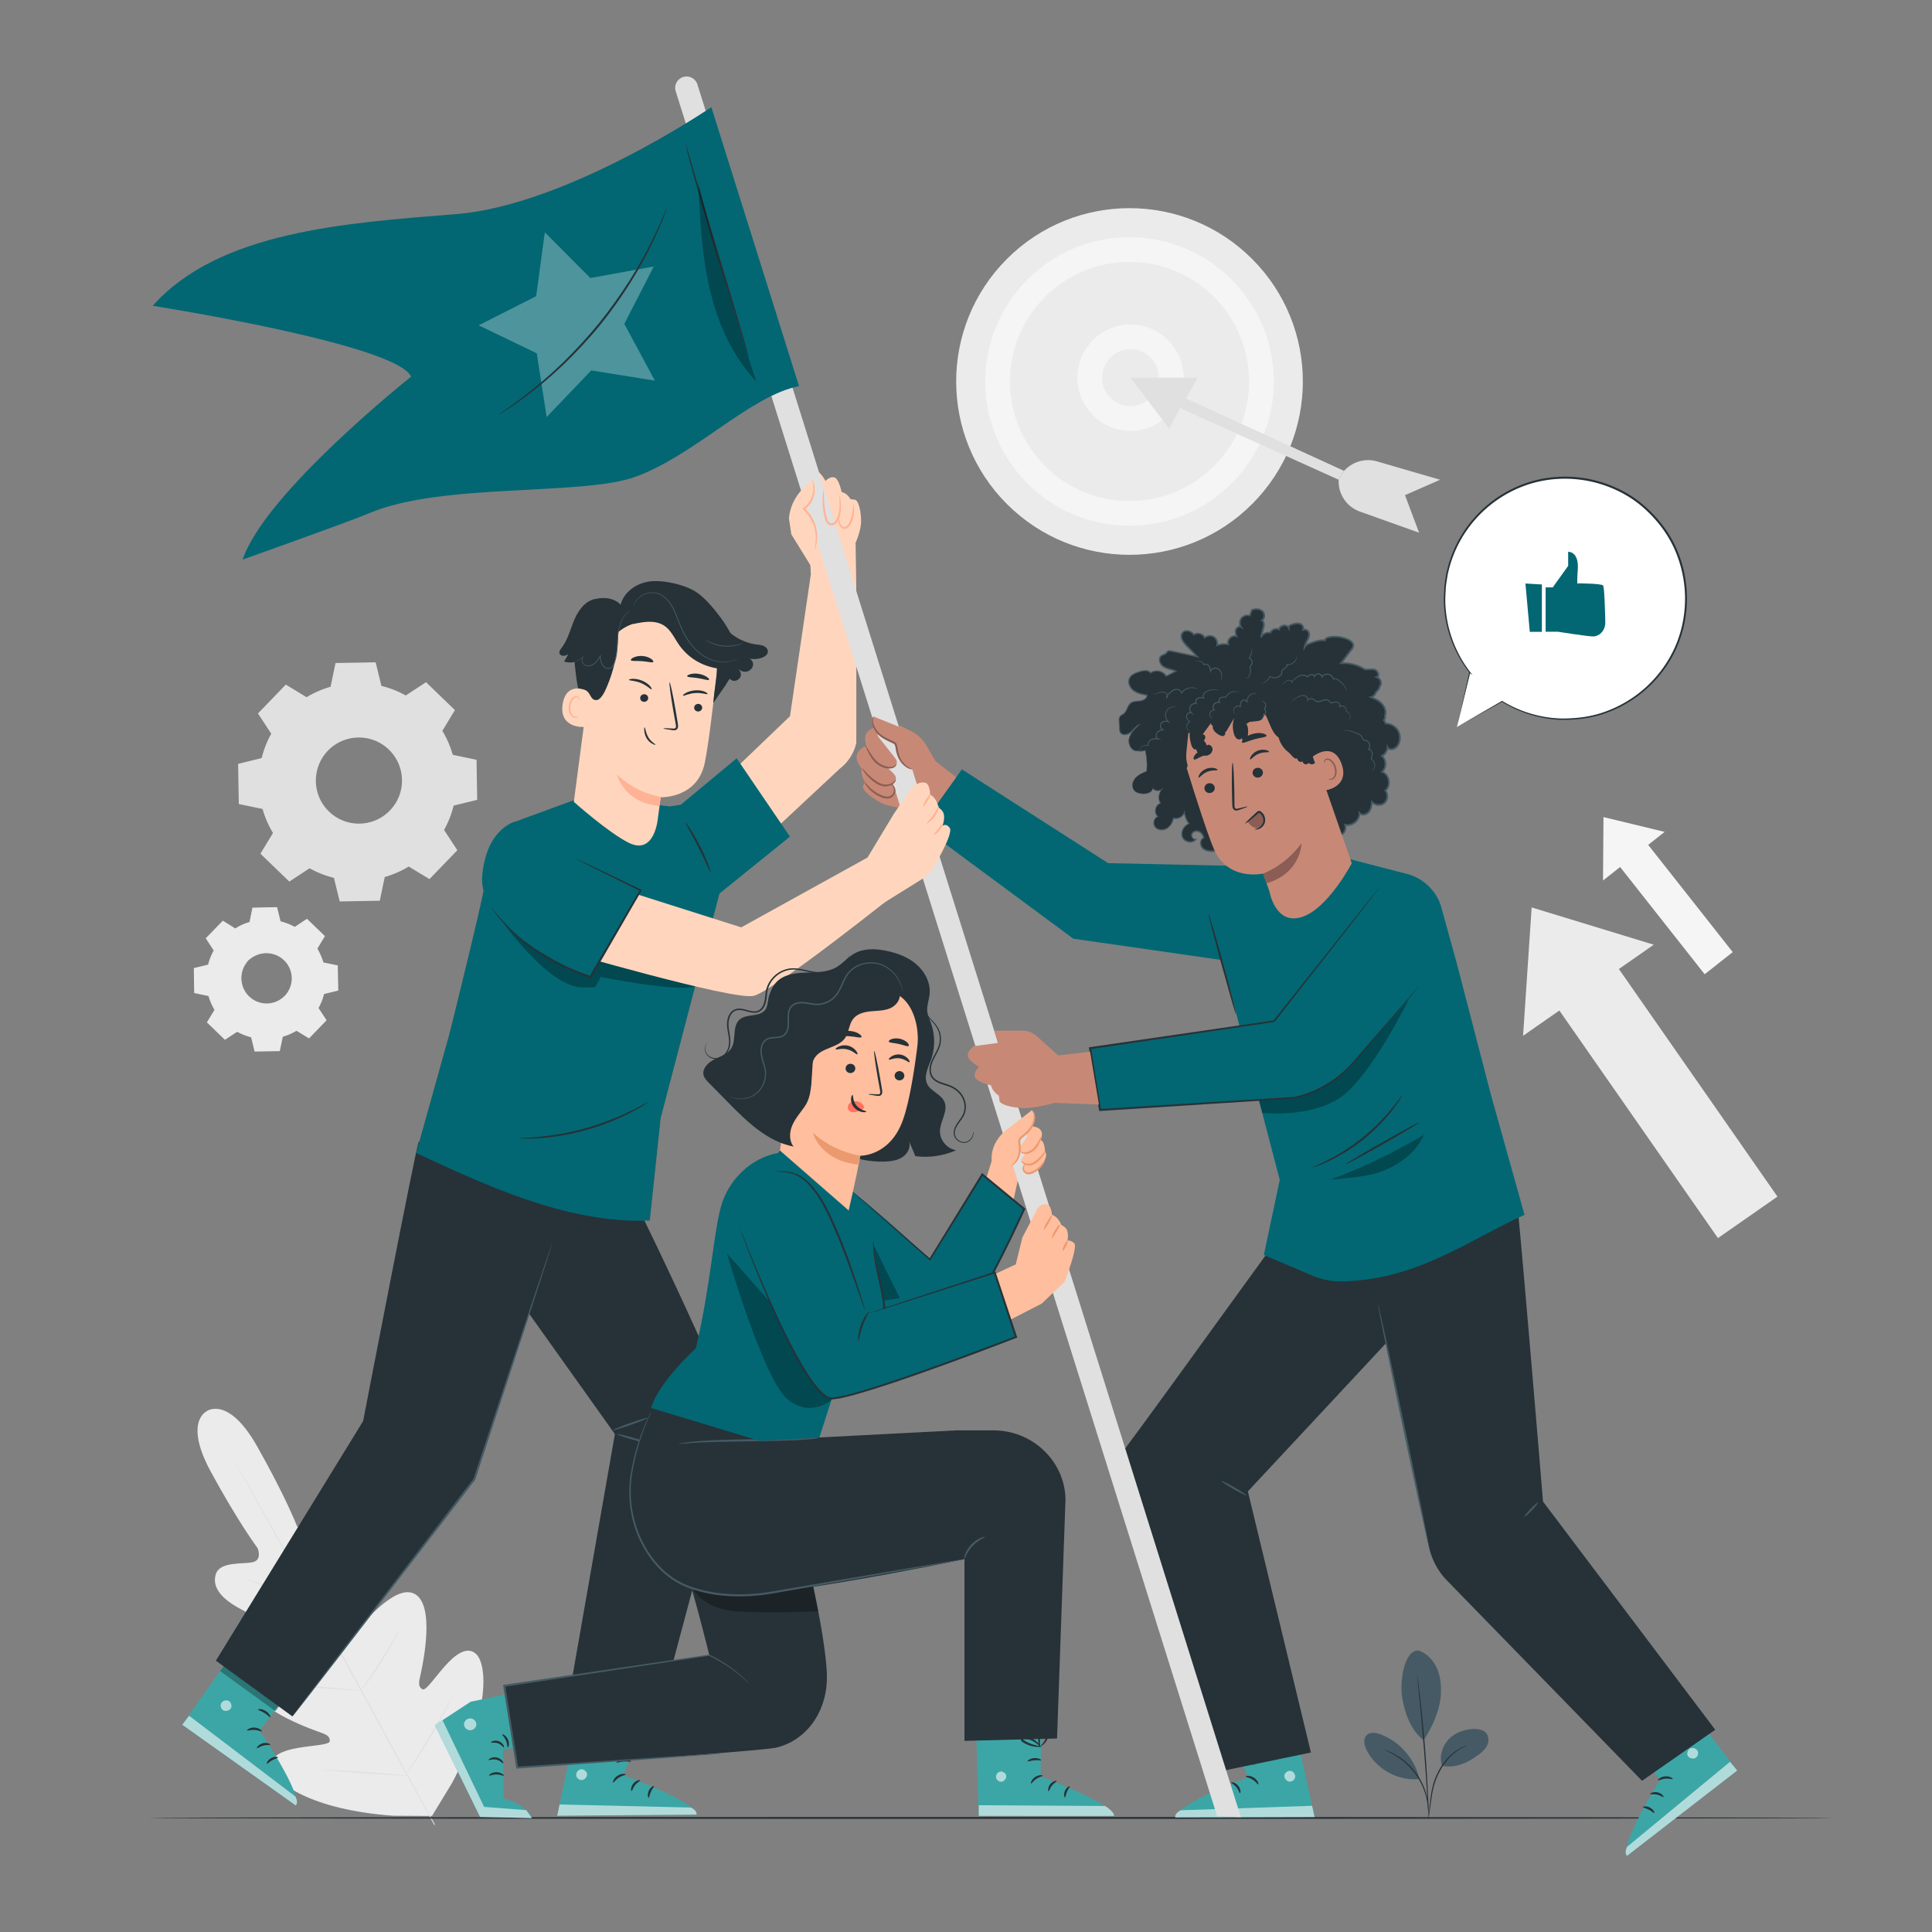 <svg xmlns="http://www.w3.org/2000/svg" xml:space="preserve" style="enable-background:new 0 0 500 500" viewBox="0 0 500 500"><rect x="0" y="0" width="500" height="500" fill="#808080" stroke="none"/><style>.st0{fill:#ebebeb}.st1{fill:#e0e0e0}.st2{fill:#f5f5f5}.st3{fill:#263238}.st4{fill:#455a64}.st5{fill:#fff}.st6{fill:#026773}.st7{fill:#ff725e}.st8{fill:#3ca6a6}.st9{opacity:.6}.st10{opacity:.3}.st11{fill:#ffd6bd}.st12{fill:#ffb394}.st13{fill:#c78976}.st14{fill:#8b5d54}.st15{fill:#ffbe9d}.st17{fill:#eb996e}</style><g id="Background_Complete"><path d="M53.62 365.16s-6.23 2.52.96 15.76c7.19 13.23 12.1 19.75 12.1 19.75s1.29 3.08-1.31 3.63c-2.61.55-8.4-.22-9.49 3.02-1.12 3.36 1.37 6.43 6.34 9.06 4.97 2.63 15.65 8.78 16.61 9.34.95.55 1.92 1.97.2 2.63-1.72.66-14.66 2.35-13.49 8.45 1.17 6.09 16.22 11.13 17.85 11.72 1.63.58 2.04 1.26 1.93 2.15-.11.89-4.51 1.05-8.18 1.68-3.66.63-7.8 2.01-6.83 5.47.97 3.46 9.99 10.55 31.48 12.09l10.01.06 5.22-8.59c10.06-19.06 8.81-30.46 6.39-33.12-2.42-2.65-5.78.13-8.25 2.9s-4.94 6.43-5.75 6.05c-.81-.38-1.17-1.08-.8-2.78.37-1.7 4.05-17.13-.5-21.35-4.55-4.22-12.83 5.88-14.3 6.98-1.47 1.11-2.16-.47-2.13-1.56.03-1.11.46-13.43.86-19.04.4-5.61-.89-9.35-4.33-10.17-3.32-.79-5.73 4.53-7.58 6.46-1.85 1.92-3.78-.81-3.78-.81s-2.93-7.62-10.36-20.72c-7.43-13.1-12.99-9.02-12.99-9.02" class="st0"/><path d="M112.38 472.3c-5.42-9.64-14.76-26.94-22.86-41.75-8.09-14.81-15.44-28.2-20.8-37.87-2.68-4.82-4.86-8.73-6.37-11.44-.75-1.34-1.33-2.39-1.73-3.11-.19-.35-.34-.62-.44-.81-.1-.18-.14-.28-.14-.28s.06.09.17.27c.11.19.27.46.47.8.41.72 1.01 1.75 1.78 3.08 1.54 2.68 3.75 6.57 6.46 11.4 5.42 9.64 12.79 23.03 20.89 37.83 8.1 14.81 17.41 32.13 22.78 41.8" class="st1"/><path d="M63.94 408.72c.01-.02.26.04.7.18.45.13 1.09.34 1.87.6 1.58.53 3.73 1.32 6.1 2.24l6.04 2.36c.73.28 1.34.52 1.84.7.43.16.67.27.66.29-.01.02-.26-.04-.7-.17-.45-.13-1.09-.34-1.87-.61-1.57-.55-3.72-1.37-6.08-2.28-2.33-.89-4.44-1.7-6.06-2.32-.73-.28-1.34-.51-1.84-.7-.43-.16-.67-.27-.66-.29zM81.82 414.44c-.08-.03 1.35-4.55 3.2-10.09 1.85-5.55 3.42-10.02 3.5-9.99.08.03-1.35 4.55-3.2 10.09s-3.41 10.01-3.5 9.99zM93.23 437.74c-.02-.01.12-.24.39-.63.31-.44.69-1 1.14-1.65.96-1.4 2.28-3.33 3.66-5.51 1.38-2.18 2.57-4.2 3.42-5.67.4-.69.73-1.27 1-1.74.24-.41.38-.63.4-.62.02.01-.09.25-.29.68-.21.43-.52 1.04-.92 1.79-.8 1.5-1.96 3.54-3.34 5.73a92.277 92.277 0 0 1-3.75 5.48c-.51.68-.92 1.23-1.22 1.6-.3.35-.47.55-.49.54zM75.92 436.13c0-.02.24-.02.68-.01.5.03 1.12.06 1.85.1a410.54 410.54 0 0 1 12.21.97c.73.08 1.34.14 1.85.2.44.05.68.09.67.11 0 .02-.24.02-.68.01-.5-.03-1.12-.06-1.85-.1a410.54 410.54 0 0 1-12.21-.97c-.73-.08-1.34-.14-1.85-.2-.44-.05-.68-.09-.67-.11zM83.37 457.98c0-.02.31-.02.87 0 .62.03 1.42.07 2.38.12 2.01.11 4.78.29 7.83.51 3.06.22 5.83.43 7.83.6.96.09 1.75.16 2.37.22.56.06.87.1.87.12 0 .02-.31.02-.87 0-.62-.03-1.42-.07-2.38-.12-2.01-.11-4.78-.29-7.83-.51-3.06-.22-5.82-.43-7.83-.6-.96-.09-1.75-.16-2.37-.22-.56-.05-.87-.1-.87-.12zM105 459.35c-.02-.01.15-.3.47-.81.35-.55.82-1.28 1.37-2.15 1.16-1.81 2.75-4.32 4.42-7.14 1.68-2.82 3.13-5.41 4.17-7.29.5-.9.91-1.65 1.23-2.23.29-.53.46-.81.48-.8.02.01-.12.31-.38.86-.26.54-.65 1.32-1.15 2.28a151.368 151.368 0 0 1-8.6 14.46c-.61.89-1.1 1.61-1.46 2.09-.33.48-.53.75-.55.73z" class="st1"/><circle cx="292.32" cy="98.73" r="44.86" class="st0" transform="rotate(-45.001 292.32 98.733)"/><path d="M254.98 98.73c0-20.59 16.75-37.34 37.34-37.34 20.59 0 37.34 16.75 37.34 37.34 0 20.59-16.75 37.34-37.34 37.34-20.59 0-37.34-16.75-37.34-37.34zm6.39 0c0 17.06 13.88 30.95 30.95 30.95 17.06 0 30.95-13.88 30.95-30.95 0-17.06-13.88-30.95-30.95-30.95-17.06 0-30.95 13.89-30.95 30.95z" class="st2"/><path d="M278.82 97.74c0-7.58 6.17-13.75 13.75-13.75s13.75 6.17 13.75 13.75-6.17 13.75-13.75 13.75-13.75-6.16-13.75-13.75zm6.39 0c0 4.06 3.3 7.36 7.36 7.36 4.06 0 7.36-3.3 7.36-7.36 0-4.06-3.3-7.36-7.36-7.36-4.06 0-7.36 3.3-7.36 7.36z" class="st2"/><path d="M292.57 97.74h17.38l-3.03 5.37 40.91 18.75-1.38 2.3-41.05-18.54-2.81 5.33z" class="st1"/><path d="m347.83 121.86.43-.42a8.323 8.323 0 0 1 8.12-2.03l16.32 4.75-9.09 3.99 3.65 9.71-15.31-5.46a8.317 8.317 0 0 1-5.51-8.24l1.39-2.3zM79.34 180.44c1.96-1.19 4.05-2.09 6.21-2.7l1.28-6.15 10.39-.18 1.49 6.1c2.18.54 4.3 1.36 6.3 2.48l5.25-3.44 7.47 7.22-3.25 5.37c1.19 1.96 2.09 4.06 2.7 6.21l6.15 1.28.17 10.37-6.1 1.49c-.54 2.18-1.36 4.3-2.48 6.3l3.44 5.25-7.21 7.47-5.37-3.25a25.103 25.103 0 0 1-6.21 2.7l-1.28 6.15-10.38.18-1.49-6.1c-2.18-.54-4.3-1.36-6.3-2.48l-5.25 3.44-7.47-7.21 3.25-5.37a25.103 25.103 0 0 1-2.7-6.21l-6.15-1.28-.18-10.39 6.1-1.5c.54-2.18 1.36-4.3 2.48-6.3l-3.44-5.25 7.21-7.47 5.37 3.27zm5.53 13.83c-4.27 4.43-4.15 11.48.28 15.76 4.43 4.27 11.48 4.15 15.76-.28 4.27-4.43 4.15-11.48-.28-15.76-4.43-4.27-11.48-4.14-15.76.28z" class="st1"/><path d="M60.9 240.29c1.18-.71 2.43-1.25 3.72-1.62l.77-3.68 6.22-.11.89 3.65c1.3.32 2.57.82 3.77 1.48l3.14-2.06 4.47 4.32-1.95 3.21c.71 1.18 1.25 2.43 1.62 3.72l3.68.77.11 6.22-3.65.89c-.32 1.3-.82 2.57-1.48 3.77l2.06 3.14-4.32 4.47-3.21-1.95c-1.18.71-2.43 1.25-3.72 1.62l-.77 3.68-6.22.11-.89-3.65c-1.3-.32-2.57-.82-3.77-1.48l-3.14 2.06-4.47-4.32 1.95-3.21c-.71-1.18-1.25-2.43-1.62-3.72l-3.68-.77-.11-6.22 3.65-.9c.32-1.3.82-2.57 1.48-3.77l-2.06-3.14 4.32-4.47 3.21 1.96zm3.32 8.29c-2.56 2.65-2.48 6.87.17 9.43 2.65 2.56 6.87 2.48 9.43-.17 2.56-2.65 2.48-6.87-.17-9.43-2.65-2.56-6.87-2.48-9.43.17z" class="st0"/><path d="M64.22 248.58s.35-.49 1.24-1.09a6.7 6.7 0 0 1 4.35-1.03c.96.11 2 .42 2.96 1.05.94.63 1.84 1.53 2.39 2.69.29.57.5 1.21.61 1.87.12.66.14 1.36.04 2.05-.17 1.39-.83 2.77-1.85 3.85-1.04 1.06-2.39 1.77-3.78 1.99-.69.12-1.39.13-2.05.03-.67-.09-1.31-.27-1.89-.54-1.18-.52-2.11-1.37-2.78-2.3a6.765 6.765 0 0 1-1.15-2.92c-.27-1.93.32-3.49.88-4.38.55-.91 1.03-1.27 1.03-1.27.04.03-.4.44-.92 1.35-.5.9-1.03 2.42-.74 4.27.15.91.5 1.9 1.15 2.78.64.87 1.54 1.68 2.66 2.16.55.25 1.16.42 1.8.5.63.09 1.29.08 1.94-.04 1.31-.21 2.58-.88 3.57-1.88.97-1.02 1.59-2.31 1.76-3.63.1-.66.08-1.32-.03-1.94-.1-.63-.29-1.23-.56-1.78-.52-1.11-1.36-1.97-2.25-2.58-.9-.61-1.9-.93-2.81-1.05-1.86-.23-3.36.35-4.24.89-.91.53-1.3.98-1.33.95z" class="st0"/><path d="M60.9 240.29c0 .01-.07-.03-.21-.11-.15-.09-.35-.2-.62-.36l-2.42-1.43.08-.01c-1.1 1.15-2.54 2.67-4.29 4.5l.01-.12c.63.95 1.33 2 2.07 3.13l.04.06-.03.06c-.61 1.11-1.12 2.36-1.46 3.75l-.02.07-.07.02c-1.14.28-2.37.59-3.65.91l.1-.13c.04 1.96.08 4.03.12 6.22l-.12-.14c1.14.23 2.39.49 3.68.76l.09.02.03.09c.34 1.2.88 2.48 1.6 3.68l.05.09-.05.09c-.6 1-1.27 2.1-1.94 3.21l-.03-.21c1.41 1.35 2.92 2.82 4.48 4.31l-.22-.02c.98-.64 2.05-1.35 3.14-2.06l.09-.06.1.05c1.1.61 2.38 1.13 3.73 1.46l.11.03.03.11c.28 1.14.59 2.39.9 3.65l-.19-.14c1.97-.04 4.08-.07 6.22-.11l-.18.15.76-3.68.02-.11.11-.03c1.22-.35 2.49-.88 3.67-1.59l.1-.06.1.06c1.08.65 2.15 1.3 3.21 1.95l-.24.03 4.32-4.47-.02.24c-.69-1.06-1.38-2.11-2.06-3.14l-.06-.1.06-.1c.66-1.18 1.15-2.44 1.47-3.72l.03-.11.11-.03c1.23-.3 2.45-.6 3.65-.89l-.14.18c-.03-2.12-.07-4.2-.1-6.22l.14.17c-1.25-.26-2.47-.52-3.68-.77l-.1-.02-.03-.1c-.37-1.32-.92-2.56-1.59-3.68l-.05-.09.05-.09c.67-1.1 1.32-2.17 1.95-3.21l.03.2c-1.57-1.52-3.05-2.96-4.46-4.33l.18.02c-1.11.72-2.15 1.4-3.15 2.05l-.07.05-.07-.04c-1.25-.7-2.51-1.17-3.74-1.48l-.07-.02-.02-.07c-.32-1.33-.61-2.52-.88-3.65l.11.09c-2.41.03-4.46.06-6.22.08l.08-.07c-.32 1.47-.57 2.67-.79 3.67l-.01.04-.04.01c-1.32.37-2.24.8-2.84 1.09-.29.15-.51.27-.67.35-.14.04-.22.08-.22.07 0 0 .07-.05.21-.14a14.456 14.456 0 0 1 3.5-1.54l-.04.05c.2-1.01.45-2.21.74-3.68l.01-.07h.07c1.76-.04 3.81-.08 6.22-.14h.09l.02.09c.28 1.13.58 2.32.91 3.65l-.09-.09c1.25.31 2.53.78 3.81 1.49l-.14.01c1-.66 2.03-1.34 3.14-2.07l.1-.06.08.08c1.42 1.36 2.91 2.79 4.48 4.31l.09.09-.07.11c-.63 1.04-1.28 2.11-1.94 3.21v-.17c.69 1.15 1.25 2.41 1.64 3.76l-.13-.12c1.2.25 2.43.5 3.68.76l.14.03v.14c.04 2.02.08 4.09.12 6.22v.15l-.14.03c-1.2.3-2.42.59-3.65.9l.14-.14a15.03 15.03 0 0 1-1.5 3.82l-.01-.19c.68 1.04 1.37 2.08 2.06 3.14l.08.13-.11.11a13345 13345 0 0 1-4.32 4.47l-.11.11-.13-.08c-1.06-.64-2.13-1.29-3.21-1.95h.2c-1.21.73-2.51 1.28-3.76 1.63l.13-.14c-.26 1.26-.52 2.52-.77 3.68l-.03.15h-.15c-2.14.04-4.25.07-6.22.11h-.15l-.04-.15c-.31-1.26-.61-2.51-.89-3.65l.14.14c-1.38-.34-2.69-.88-3.82-1.5l.19-.01c-1.09.71-2.16 1.42-3.14 2.06l-.12.08-.1-.1c-1.55-1.5-3.06-2.97-4.47-4.32l-.1-.09.07-.12c.68-1.12 1.35-2.21 1.95-3.21v.17a15.7 15.7 0 0 1-1.63-3.76l.12.11c-1.29-.27-2.54-.53-3.68-.77l-.12-.02v-.12c-.03-2.18-.06-4.26-.09-6.22v-.11l.11-.03c1.28-.31 2.51-.61 3.65-.88l-.09.09c.35-1.4.88-2.68 1.51-3.8v.12c-.74-1.13-1.43-2.2-2.05-3.15l-.04-.07.05-.06c1.77-1.81 3.23-3.31 4.34-4.45l.03-.04.04.03 2.37 1.47c.26.16.46.29.61.39.14.07.21.12.21.12z" class="st0"/><path d="m414.86 227.87.12-16.41 15.83 3.83z" class="st2"/><path d="m418.005 222.756 7.264-5.727 23.16 29.379-7.263 5.726z" class="st2"/><path d="m394.17 268.06 2.22-33.22 31.6 9.65z" class="st0"/><path d="m401.189 258.118 15.409-10.737 43.409 62.3-15.41 10.737z" class="st0"/></g><path id="Floor" d="M474.69 470.48c0 .14-97.7.26-218.19.26-120.54 0-218.22-.12-218.22-.26s97.68-.26 218.22-.26c120.49 0 218.19.12 218.19.26z" class="st3"/><g id="Plant"><path d="M367.17 427.17c2.09.7 3.72 2.44 4.64 4.44.92 2 1.17 4.25 1.11 6.45-.12 4.26-2.16 8.72-4.45 12.31-3.81-2.8-5.09-8.14-5.56-10.89-.75-4.34.52-12.65 4.26-12.31M373.19 456.98c-.77-2.34 0-5.03 1.69-6.82 1.69-1.78 4.19-2.69 6.65-2.71 1.14-.01 2.39.22 3.11 1.09.68.82.71 2.04.3 3.02s-1.2 1.75-2.05 2.39c-2.91 2.2-6.13 3.78-9.7 3.03" class="st4"/><path d="M369.73 470.3c-.02 0 0-.31.05-.88.06-.62.14-1.42.23-2.38.23-1.99.49-4.84 1.78-7.69 1.27-2.84 3.2-5.02 4.89-6.16.84-.58 1.58-.95 2.11-1.15.26-.11.48-.17.62-.21.14-.04.22-.06.22-.05.03.07-1.21.4-2.82 1.59-1.62 1.17-3.48 3.32-4.73 6.11-1.27 2.79-1.57 5.6-1.85 7.59-.13 1-.24 1.81-.33 2.37-.09.55-.15.86-.17.86z" class="st3"/><path d="M366.76 433.59c.01 0 .04.13.08.37.04.28.09.64.16 1.08.13.94.3 2.3.5 3.99.4 3.37.88 8.03 1.29 13.19.41 5.16.68 9.84.83 13.23.07 1.7.12 3.07.14 4.02.01.45.01.81.02 1.09 0 .25 0 .38-.01.38s-.03-.13-.05-.38c-.02-.28-.04-.64-.08-1.09l-.24-4.01c-.2-3.39-.51-8.06-.92-13.22-.41-5.16-.86-9.82-1.2-13.2-.17-1.66-.3-3.01-.4-4-.04-.45-.07-.81-.1-1.09-.03-.23-.03-.36-.02-.36z" class="st3"/><path d="M367.26 460.07c-1.24-5.03-5.07-9.36-9.92-11.2-1.23-.47-2.82-.71-3.72.26-.9.97-.55 2.54.03 3.72 2.42 4.94 8.07 8.1 13.55 7.57" class="st4"/><path d="M358.26 452.83c.01-.02.28.08.78.26.25.09.55.21.89.38.34.17.74.33 1.14.59.41.24.87.5 1.32.83.47.31.93.69 1.42 1.09.95.83 1.92 1.83 2.78 3.01.85 1.19 1.49 2.43 1.97 3.6.22.59.43 1.15.56 1.7.17.54.25 1.05.34 1.52.11.47.12.9.17 1.27.05.38.05.7.05.97.01.53 0 .82-.02.82-.07 0-.05-1.18-.41-3.02-.1-.46-.2-.97-.37-1.49-.14-.54-.36-1.08-.58-1.66a18.54 18.54 0 0 0-1.95-3.52c-.84-1.16-1.79-2.15-2.72-2.98-.47-.4-.92-.78-1.38-1.09-.44-.34-.88-.6-1.28-.85-1.63-.98-2.74-1.37-2.71-1.43z" class="st3"/></g><g id="Speech_Bubble"><path d="m377.05 188.15 11.69-6.63a31.151 31.151 0 0 0 16.38 4.63c17.27 0 31.27-14 31.27-31.27s-14-31.27-31.27-31.27-31.27 14-31.27 31.27c0 7.21 2.45 13.85 6.55 19.14l-.01-.01-3.34 14.14z" class="st5"/><path d="M377.05 188.15c.2-.9 1.19-5.24 3.2-14.18l.04-.2.16.12.01.01-.18.18c-2.77-3.54-5.48-8.63-6.35-15.02-.2-1.59-.34-3.25-.25-4.96.05-.85.07-1.72.14-2.6.13-.87.26-1.75.4-2.65.7-3.55 2.04-7.18 4.14-10.56 2.09-3.38 4.93-6.51 8.42-9.03 3.48-2.51 7.62-4.41 12.11-5.3 4.48-.88 9.29-.81 13.94.37 4.64 1.19 9.17 3.4 12.89 6.72 3.81 3.36 6.85 7.5 8.62 12.08 1.81 4.55 2.49 9.41 2.16 14.05-.34 4.64-1.67 9.08-3.81 12.89a31.943 31.943 0 0 1-8.14 9.53 32.087 32.087 0 0 1-10.16 5.34c-3.5 1.08-6.98 1.37-10.19 1.36a31.19 31.19 0 0 1-15.53-4.69h.13c-7.42 4.14-10.98 6.12-11.75 6.54l11.63-6.74.06-.04.06.04c3.73 2.28 9.01 4.39 15.41 4.54 3.18 0 6.61-.3 10.06-1.38 3.44-1.09 6.88-2.83 10.01-5.3 3.12-2.46 5.91-5.64 8-9.41 2.11-3.76 3.41-8.13 3.73-12.7.33-4.57-.36-9.34-2.14-13.82-1.74-4.5-4.74-8.57-8.48-11.88-3.66-3.26-8.12-5.44-12.68-6.61a31.54 31.54 0 0 0-13.72-.38c-4.42.87-8.49 2.74-11.93 5.2a31.473 31.473 0 0 0-8.32 8.87c-2.08 3.33-3.42 6.9-4.12 10.4-.14.88-.27 1.75-.4 2.61-.08.86-.1 1.72-.15 2.57-.09 1.69.03 3.33.23 4.9.83 6.32 3.47 11.38 6.19 14.91l.62.8-.8-.62-.01-.01.21-.07c-2.18 8.9-3.24 13.23-3.46 14.12z" class="st3"/><path d="M400.02 152.01h1.83l3.99-5.56v-3.65s2.83-.17 2.49 4.61c-.33 4.78.03 3.56.03 3.56s6 .02 6.5.54c.36.38.53 6.34.59 9.58.03 1.63-.97 3.14-2.48 3.53-.22.06-.43.09-.65.09-1.5 0-9.15-1.22-9.15-1.22h-3.16v-11.48zM394.78 151.01l1.13 12.51h3.13v-12.26z" class="st6"/></g><g id="Characters"><path d="m148.25 207.16-15.01 5.5-7.91 16.66c-.37 3.44-9.01 38.16-9.01 38.16l-8.65 30.92c16.56 7.57 38.52 18.37 60.51 17.49l2.82-26.52 15.08-57.63-11.51-22.86-3.94-.53-22.38-1.19z" class="st7"/><path d="m78.48 433.13-11.3 14.75s11.19 16.44 9.37 19.37l-29.38-20.89 16.67-23.7 14.64 10.47z" class="st8"/><g class="st9"><path d="M59 440.14c-.68-.25-1.53.11-1.8.78-.28.67.08 1.53.76 1.79.67.26 1.71-.14 1.9-.84.2-.7-.28-1.69-.99-1.78" class="st5"/></g><g class="st9"><path d="m47.17 446.36 1.77-2.32 27.5 20.89s.9 1.5.1 2.31l-29.37-20.88z" class="st5"/></g><path d="M67.76 448.06c-.11.14-.87-.3-1.9-.35-1.03-.07-1.84.3-1.93.14-.11-.12.71-.83 1.96-.76 1.25.08 1.99.86 1.87.97zM69.93 451.53c-.07.16-.86-.04-1.78.22-.93.23-1.52.8-1.65.69-.15-.07.35-.98 1.5-1.29 1.14-.3 2.03.24 1.93.38zM69.06 456.46c-.15-.06.16-.92 1.08-1.44.92-.53 1.82-.36 1.8-.2 0 .18-.74.29-1.49.73-.77.42-1.24 1-1.39.91zM69.96 444.42c-.15.09-.67-.58-1.52-1.1-.84-.54-1.66-.71-1.65-.89-.01-.16.98-.26 1.98.37.99.62 1.34 1.55 1.19 1.62z" class="st3"/><path d="m73.34 440.26-2.01 2.63-14.34-10.4 1.7-2.44z" class="st10"/><path d="M72.19 441.4c-.04.06-.67-.25-1.47-1.05-.4-.4-.82-.92-1.2-1.57-.19-.32-.37-.67-.53-1.05-.07-.18-.17-.39-.2-.66-.05-.26.13-.71.48-.81.31-.12.65-.03.86.12.22.15.37.32.5.47.27.31.5.64.69.96.38.65.61 1.3.72 1.85.23 1.12.08 1.82.02 1.81-.1 0-.11-.68-.43-1.7-.16-.51-.41-1.09-.79-1.67-.19-.29-.41-.58-.66-.86-.25-.3-.52-.49-.69-.41-.07.03-.09.05-.08.19.01.13.08.3.15.48.14.35.3.69.46 1 .33.62.7 1.14 1.03 1.56.67.83 1.19 1.26 1.14 1.34z" class="st3"/><path d="M71.85 441.47c-.07-.01.01-.73.62-1.7.3-.48.75-1 1.35-1.47.3-.23.64-.45 1.01-.63.38-.17.86-.41 1.47-.08.3.2.38.59.32.85-.04.27-.15.45-.23.65-.19.38-.44.71-.7.99-.54.56-1.16.9-1.71 1.07-1.12.35-1.84.1-1.81.04 0-.11.7-.03 1.66-.45.47-.21 1-.55 1.45-1.05.22-.25.42-.54.58-.87.18-.35.24-.68.1-.73-.14-.11-.56-.05-.86.12-.34.16-.65.34-.93.54-.56.4-1 .85-1.33 1.27-.67.84-.89 1.49-.99 1.45z" class="st3"/><path d="m167.83 443.03-6.52 16.39s18.7 6.76 18.94 10.2l-36.04.29 5.62-26.78 18-.1z" class="st8"/><g class="st9"><path d="M150.16 457.94c-.7.2-1.17.98-1 1.69.17.7.96 1.19 1.66 1.01.7-.18 1.3-1.11 1.05-1.79-.25-.68-1.21-1.21-1.85-.86" class="st5"/></g><g class="st9"><path d="m144.21 469.91.61-2.91 34 .8s1.61.69 1.44 1.82l-36.05.29z" class="st5"/></g><path d="M161.9 459.23c0 .18-.88.26-1.75.84-.88.55-1.32 1.32-1.48 1.25-.16-.03.09-1.09 1.15-1.76 1.05-.7 2.11-.5 2.08-.33zM165.69 460.76c.04.17-.72.48-1.31 1.22-.61.73-.76 1.54-.93 1.53-.17.03-.3-1 .46-1.92.74-.92 1.78-1 1.78-.83zM167.87 465.27c-.16.04-.41-.84.03-1.81.44-.97 1.26-1.36 1.34-1.21.1.14-.43.67-.78 1.47-.37.79-.41 1.53-.59 1.55zM163.29 455.88c-.07.16-.88-.08-1.88 0-1 .06-1.77.4-1.86.25-.1-.13.65-.78 1.82-.86 1.17-.08 2 .47 1.92.61zM163.63 453.73c0 .07-.69.19-1.81.01-.55-.09-1.21-.27-1.89-.57-.34-.15-.69-.33-1.04-.54-.17-.11-.36-.21-.55-.42-.2-.18-.31-.65-.09-.94.18-.28.51-.4.77-.41.27-.01.48.04.68.09a6.425 6.425 0 0 1 2.8 1.46c.84.77 1.13 1.42 1.07 1.46-.08.06-.49-.49-1.35-1.12-.43-.31-.97-.64-1.62-.89a6.32 6.32 0 0 0-1.04-.31c-.38-.1-.71-.1-.8.07-.03.07-.04.09.04.2.08.1.24.2.4.31a9.578 9.578 0 0 0 2.71 1.19c1.05.27 1.73.31 1.72.41z" class="st3"/><path d="M163.59 453.73c-.06.03-.42-.6-.49-1.74-.03-.57.02-1.25.23-1.98.11-.36.26-.73.45-1.1.21-.36.46-.84 1.14-.92.36-.02.66.26.76.5.12.24.15.45.19.66.07.42.07.83.01 1.22-.11.77-.42 1.41-.76 1.87-.7.94-1.43 1.16-1.44 1.1-.06-.09.55-.43 1.08-1.33.26-.44.49-1.03.56-1.7.03-.33.02-.69-.04-1.04-.06-.38-.21-.69-.35-.65-.18 0-.48.29-.63.6-.18.32-.33.66-.44.98a6.88 6.88 0 0 0-.34 1.8c-.03 1.04.16 1.7.07 1.73z" class="st3"/><path d="m209.99 147.67-5.54 37.68-25.39 24.33 9.4 16.21 28.82-26.91c2.18-1.65 3.71-4.01 4.33-6.67l.01-38.95-.19-12.68-11.44 6.99z" class="st11"/><path d="M108.36 295.47c-.74 1.48-14.38 72.3-14.38 72.3l-38.11 62.01 19.81 14.43 47.09-61.36 25.75-77.99-40.16-9.39z" class="st3"/><path d="M160.11 302.83c1.11.74 30.26 61.57 29.89 66.01-.37 4.44-22.35 85.65-22.35 85.65l-22.39-4.12 13.87-79.23-26.31-36.94 8.59-33.61 18.7 2.24z" class="st3"/><path d="m190.65 196.25-14.45 12-2.7.42 10.88 24.04 20.06-16.19z" class="st6"/><path d="m148.25 207.16-15.01 5.5-7.91 16.66c-.37 3.44-9.01 38.16-9.01 38.16l-8.65 30.92c16.56 7.57 38.52 18.37 60.51 17.49l2.82-26.52 15.22-58.16-11.65-22.34-3.94-.53-22.38-1.18z" class="st6"/><path d="M170.27 211.7c.36-2.77.67-5.09.72-5.37 0 0 9.5.35 11.39-8.85.92-4.44 2.06-13.75 2.99-22.18 1-9.06-5.13-17.36-14.07-19.09l-.89-.17c-9.7-1.29-16.22 6.22-17.24 15.95l-4.66 35.53s8.99 8.02 14.23 10.6c6.77 3.33 7.53-6.42 7.53-6.42z" class="st11"/><path d="M171.03 206.2s-5.92-.65-11.36-5.74c0 0 1.56 7.18 10.92 8.13l.44-2.39z" class="st12"/><path d="M183.11 179.62c-.19.16-1.44-.38-3.17-.26-1.73.11-2.98.82-3.18.68-.09-.06.1-.34.64-.66s1.46-.65 2.54-.73c1.08-.07 2 .14 2.53.39.55.26.74.51.64.58zM168.61 178.4c-.24.05-1.12-.97-2.72-1.63-1.59-.67-3.02-.6-3.13-.8-.06-.09.24-.25.86-.29.62-.04 1.59.07 2.58.48 1 .41 1.72 1.01 2.09 1.46.38.46.44.76.32.78zM167.74 180.79c-.08.54-.61.91-1.18.84-.56-.08-.96-.58-.87-1.12.08-.54.61-.91 1.18-.84.56.08.95.58.87 1.12zM181.71 183.29c-.08.54-.61.91-1.18.84-.57-.08-.96-.58-.87-1.12.08-.54.61-.91 1.18-.84.56.08.96.58.87 1.12zM171.66 188.51c.01-.08.92-.06 2.38.03.37.03.73.03.83-.21.14-.24.06-.66-.03-1.12-.17-.94-.35-1.93-.54-2.96-.73-4.21-1.18-7.64-1.01-7.67.17-.03.9 3.36 1.62 7.57.17 1.04.33 2.02.49 2.97.06.44.2.95-.09 1.46-.15.25-.45.4-.7.41-.25.03-.45-.01-.63-.03-1.44-.2-2.33-.37-2.32-.45zM169.07 171.29c-.19.33-1.41-.08-2.91-.18-1.5-.13-2.77.08-2.9-.27-.06-.17.21-.46.76-.71.54-.25 1.36-.42 2.26-.36.9.07 1.68.37 2.17.7.49.33.71.66.62.82zM183.51 175.92c-.2.26-1.37-.19-2.84-.41-1.46-.25-2.71-.18-2.83-.49-.05-.15.22-.37.76-.53.54-.16 1.34-.24 2.22-.1.88.14 1.63.47 2.1.79.48.32.68.62.59.74z" class="st3"/><path d="M152.61 178.96c-.14-.1-5.97-3.1-6.99 3.24-1.02 6.34 5.56 6.05 5.6 5.87.04-.18 1.39-9.11 1.39-9.11z" class="st11"/><path d="M149.67 185.36c-.02-.02-.12.06-.32.12-.2.05-.52.06-.83-.12-.63-.35-1.02-1.51-.87-2.66.08-.58.29-1.11.56-1.53.27-.43.62-.71.97-.71.35-.02.55.22.6.41.06.19 0 .31.03.33.02.02.15-.08.14-.35a.76.76 0 0 0-.19-.44.829.829 0 0 0-.58-.26c-.49-.04-1.01.33-1.31.8a3.89 3.89 0 0 0-.67 1.71c-.16 1.28.3 2.58 1.17 3 .43.19.82.11 1.04-.01.22-.14.28-.27.26-.29z" class="st12"/><path d="M169.63 192.74c.09-.15-1.12-.67-1.85-1.95-.37-.63-.55-1.29-.68-1.77s-.24-.79-.31-.78c-.07.01-.09.33-.05.84.05.51.18 1.25.6 1.96.41.72 1.02 1.19 1.48 1.44.46.26.79.31.81.26zM198.7 168.42c-.06-.39-.29-.73-.6-.96-.68-.52-1.52-.56-2.33-.67-2.46-.33-4.82-1.37-6.74-2.95-.81-1.52-1.74-2.96-2.78-4.33-2.47-3.24-4.56-5.49-6.84-6.74-2.95-1.62-8.08-2.74-11.41-2.27-3.33.46-6.55 2.74-7.39 6-1.63-1.75-4.35-2.06-6.67-1.43l-.05-.03c-2.56.58-4.27 3.02-5.29 5.44-1.02 2.42-1.65 5.07-3.24 7.16-.33.44-.73.96-.55 1.48.14.4.6.61 1.03.6.43-.01.82-.2 1.21-.38-.35.62-.7 1.25-1.06 1.87.87.26 1.8.3 2.7.14.24 2.41.55 5.16.96 6.82 1.03.12 1.96.3 2.53.95.77.88.98 2.38 2.48 2 .76-.2 1.61-1.64 1.94-2.36 2.2-4.73 3.36-9.94 3.39-15.16 1.15-.97 2.48-1.71 3.91-2.17l-.12.09c2.7-.59 5.75-1.13 8.07.38 1.8 1.17 2.69 3.29 3.93 5.04 2.35 3.32 5.81 5.38 9.83 6.04-.17 2.63-.83 6.3-1 8.94l2.7-3.93v.02c.22-.29.4-.58.58-.87l.06-.09v-.01c.29-.47.56-.94.91-1.4.01.01.01.02.02.03 1.27 1.42 3.58-.25 2.65-1.9a3.77 3.77 0 0 0-.7-.89c.58.69 1.51 1.09 2.39.93.88-.16 1.64-.94 1.67-1.84.02-.61-.35-1.2-.86-1.51 1.13.22 2.33.11 3.4-.34.68-.32 1.4-.85 1.27-1.7z" class="st3"/><path d="M163.41 157.91c.02.03-.42.2-1.03.74-.61.54-1.34 1.52-1.79 2.92-.23.69-.42 1.48-.52 2.33-.11.86-.15 1.78-.19 2.75-.05.97-.1 2-.29 3.06-.09.53-.22 1.06-.4 1.58-.18.52-.39 1.07-.84 1.48-.36.33-.91.43-1.36.29a2.09 2.09 0 0 1-1.1-.81c-.52-.77-.56-1.67-.62-2.47l.19.05c-.4.66-.81 1.32-1.36 1.81-.54.5-1.25.79-1.92.77-.34-.01-.67-.1-.94-.28-.28-.18-.46-.45-.58-.72-.11-.28-.15-.57-.1-.85.05-.27.19-.52.38-.69l.09.1c-.81.73-1.62 1.08-2.17 1.26-.28.09-.5.14-.65.17-.15.03-.23.03-.23.03 0-.01.07-.03.22-.06.15-.04.36-.1.63-.2.54-.2 1.32-.56 2.11-1.29l.09.1c-.35.29-.44.87-.23 1.37.11.25.28.49.52.64.24.16.54.24.85.24.62.01 1.28-.26 1.79-.74.52-.47.92-1.11 1.31-1.78l.17-.28.02.33c.06.8.11 1.67.59 2.36.24.33.59.6.99.72.4.13.84.04 1.16-.24.4-.35.6-.88.78-1.39.17-.51.3-1.03.4-1.55.19-1.04.24-2.06.3-3.03.05-.97.1-1.9.22-2.77.11-.87.31-1.66.55-2.36.48-1.41 1.25-2.4 1.88-2.93.64-.51 1.08-.66 1.08-.66zM191.09 170.37s-.03.02-.08.05c-.07.04-.15.08-.25.14-.11.06-.25.14-.42.21-.17.07-.37.16-.6.23-.91.31-2.34.55-4.06.24-1.7-.3-3.69-1.15-5.36-2.74-1.7-1.56-3.09-3.72-4.16-6.13-.54-1.21-.96-2.42-1.44-3.56-.48-1.14-1.03-2.2-1.74-3.08-.7-.88-1.56-1.56-2.49-1.94-.46-.2-.93-.29-1.39-.33-.46-.03-.91.01-1.32.1-.83.17-1.53.54-2.08.94-.55.4-.93.85-1.21 1.24-.52.8-.61 1.35-.65 1.34 0 0 0-.03.02-.1.02-.08.05-.17.08-.28.07-.24.22-.59.48-1.01a5.42 5.42 0 0 1 3.33-2.28c.43-.09.89-.14 1.37-.11.48.04.97.13 1.45.33.96.39 1.85 1.09 2.57 1.98.74.89 1.3 1.97 1.78 3.12.49 1.15.9 2.36 1.44 3.56 1.06 2.39 2.43 4.53 4.1 6.07 1.64 1.57 3.58 2.42 5.25 2.73 1.69.32 3.1.11 4.01-.17.9-.29 1.36-.58 1.37-.55z" class="st4"/><path d="M192.42 166.38c.01.01-.12.08-.36.19-.24.12-.59.25-1.05.38-.45.14-1 .25-1.62.33-.62.07-1.31.09-2.03.03-.72-.07-1.39-.2-2-.38-.6-.18-1.12-.39-1.54-.6-.42-.21-.75-.4-.97-.56-.22-.15-.33-.24-.32-.25.02-.03.5.29 1.35.67.42.19.94.38 1.53.55.59.16 1.25.29 1.96.35.7.06 1.38.04 1.99-.01.61-.06 1.15-.16 1.6-.28.92-.22 1.45-.45 1.46-.42z" class="st4"/><path d="M129.28 237.52s12.55 18.16 21.56 18.01h3.15l1.5-2.7s19.96 4.05 24.44 2.42l-24.74-9.18-4.76 2.77-21.15-11.32z" class="st10"/><path d="M144.73 245.84s44.99 13.11 50.29 11.89c5.3-1.22 38.18-27.57 38.18-27.57l-7.42-8.93L191.83 240l-40.74-12.93-6.36 18.77z" class="st11"/><path d="M133.43 212.59s-7.52 1.66-8.63 14.02c-1.32 14.75 27.81 26.29 27.81 26.29L167 228.82l-33.57-16.23z" class="st6"/><path d="M149.02 222.21c.01-.01.12.03.32.12.24.11.54.24.91.41.84.39 1.99.93 3.43 1.61 2.99 1.44 7.19 3.45 12.21 5.87l.22.1-.12.21-9.79 16.96c-1.09 1.88-2.16 3.72-3.19 5.48l-.11.18-.2-.07c-4.29-1.49-8.23-3.22-11.55-5.2a44.46 44.46 0 0 1-8.08-6.13c-4.12-4-6.01-6.92-6.01-6.92.01-.01.16.15.43.46.3.35.69.81 1.17 1.38 1.04 1.18 2.55 2.9 4.64 4.83 2.08 1.94 4.77 4.07 8.08 5.99 3.3 1.94 7.21 3.63 11.48 5.11l-.31.11c1.02-1.77 2.09-3.61 3.18-5.49 3.61-6.21 7-12.01 9.86-16.92l.1.31c-4.99-2.48-9.16-4.55-12.13-6.03-1.42-.72-2.55-1.3-3.38-1.72-.36-.19-.65-.34-.88-.47-.18-.11-.28-.17-.28-.18zM183.96 225.89c-.14.05-1.38-2.97-3.2-6.57-1.81-3.6-3.51-6.39-3.38-6.48.06-.04.56.62 1.28 1.73a52.225 52.225 0 0 1 4.68 9.25c.45 1.25.68 2.04.62 2.07z" class="st3"/><path d="M75.68 444.21c-.01-.01.06-.11.2-.31.16-.22.37-.5.63-.87.58-.78 1.41-1.89 2.47-3.3 2.18-2.88 5.31-7 9.16-12.08 7.79-10.19 18.53-24.22 30.38-39.72 1.38-1.8 2.75-3.58 4.03-5.25l-.04.08c5.67-17.08 10.72-32.27 14.36-43.24 1.83-5.44 3.31-9.83 4.34-12.89.51-1.49.91-2.65 1.2-3.47.13-.37.24-.67.32-.9.08-.2.12-.3.13-.3.01 0-.02.11-.08.32-.07.23-.16.53-.28.91-.26.83-.63 2-1.11 3.5-.99 3.07-2.42 7.47-4.19 12.94-3.6 10.98-8.59 26.19-14.2 43.29l-.01.04-.03.04-4.03 5.26c-11.9 15.46-22.68 29.46-30.5 39.63-3.91 5.04-7.08 9.12-9.29 11.97-1.09 1.39-1.95 2.47-2.55 3.24-.28.35-.5.63-.67.83-.15.19-.23.28-.24.28zM167.59 366.96c.05.14-1.92.95-4.4 1.83-2.48.87-4.53 1.47-4.58 1.34-.05-.14 1.92-.95 4.41-1.83 2.47-.87 4.52-1.47 4.57-1.34zM167.31 373.32c-.04.14-1.78-.23-3.89-.83-2.11-.6-3.79-1.2-3.75-1.33.04-.14 1.78.23 3.89.83 2.1.59 3.78 1.19 3.75 1.33z" class="st4"/><path d="M168.03 285.03c.02.03-.39.31-1.14.8-.75.49-1.87 1.15-3.29 1.9-2.83 1.51-6.91 3.31-11.63 4.66-4.72 1.34-9.14 1.96-12.34 2.17-1.6.11-2.9.14-3.8.12-.9-.01-1.39-.04-1.39-.08s.49-.08 1.39-.13c.89-.04 2.18-.13 3.77-.28 3.18-.3 7.55-.97 12.23-2.3 4.68-1.34 8.75-3.07 11.61-4.48 1.43-.71 2.58-1.31 3.36-1.74.76-.45 1.21-.67 1.23-.64z" class="st3"/><path d="m316.31 443.61 6.69 16.32s-18.63 6.96-18.83 10.4l36.04-.09-5.9-26.72-18 .09z" class="st8"/><g class="st9"><path d="M334.14 458.34c.7.19 1.18.97 1.02 1.68-.16.71-.95 1.2-1.65 1.03-.7-.18-1.31-1.1-1.07-1.78.24-.68 1.2-1.22 1.84-.88" class="st5"/></g><g class="st9"><path d="m340.21 470.24-.64-2.9-33.99 1.16s-1.6.7-1.42 1.83l36.05-.09z" class="st5"/></g><path d="M322.41 459.75c.01.18.89.25 1.75.82.88.54 1.33 1.3 1.49 1.23.16-.03-.1-1.09-1.17-1.75-1.04-.68-2.1-.46-2.07-.3zM318.64 461.32c-.04.17.72.47 1.32 1.21.62.73.77 1.53.95 1.52.17.03.28-1-.48-1.91-.75-.92-1.79-.99-1.79-.82zM316.5 465.85c.16.04.4-.84-.05-1.81-.45-.97-1.28-1.34-1.35-1.2-.1.15.44.66.8 1.46.37.79.43 1.53.6 1.55zM320.99 456.42c.07.16.88-.08 1.88-.02 1 .04 1.77.38 1.86.23.1-.13-.66-.78-1.83-.84-1.17-.07-2 .49-1.91.63zM320.62 454.27c0 .07.69.18 1.81-.01.55-.1 1.2-.28 1.89-.58.34-.15.69-.34 1.04-.55.17-.11.36-.22.54-.43.19-.18.3-.65.08-.94a.944.944 0 0 0-.77-.4c-.27-.01-.48.05-.68.1-.4.1-.78.23-1.12.39-.69.31-1.25.71-1.66 1.1-.83.78-1.12 1.43-1.06 1.47.08.06.49-.49 1.33-1.14.42-.32.96-.65 1.61-.91.32-.13.67-.24 1.04-.32.38-.1.71-.1.8.06.04.06.04.09-.04.2-.08.1-.24.2-.4.31-.32.21-.64.39-.95.55-.63.31-1.23.53-1.74.67-1.04.28-1.72.33-1.72.43z" class="st3"/><path d="M320.67 454.27c.06.03.41-.6.47-1.74a5.837 5.837 0 0 0-.71-3.07c-.21-.36-.47-.83-1.15-.91-.36-.01-.65.27-.75.51-.12.24-.14.45-.18.66a4.125 4.125 0 0 0 .78 3.08c.71.93 1.44 1.14 1.46 1.08.06-.09-.56-.43-1.1-1.32-.27-.44-.5-1.02-.58-1.69-.04-.33-.03-.69.03-1.04.06-.38.2-.69.34-.65.18 0 .48.28.63.59a6.126 6.126 0 0 1 .8 2.78c.05 1.03-.14 1.69-.04 1.72z" class="st3"/><path d="M339.9 308.31c-1.02.51-38.03 52.29-48.7 66.55-1.96 2.61-2.87 5.97-2.06 9.13 4.73 18.41 24.14 74.95 24.14 74.95l25.99-5.39-16.32-67.58 40.34-43.27-4.55-34.39H339.9z" class="st3"/><path d="M322.6 387.02c-.07.12-1.58-.61-3.37-1.64-1.79-1.03-3.18-1.96-3.11-2.09.07-.12 1.58.61 3.37 1.64 1.79 1.03 3.18 1.96 3.11 2.09z" class="st4"/><path d="M232.68 187.67c.18.1 1.69.85 3.1 1.55a9.34 9.34 0 0 1 3.95 3.7c1.07 1.85 2.37 4.09 2.49 4.17.2.15 5.35 4.15 5.35 4.15l-7.27 9.99-2-1.62s-7.27-.39-10-1.72c-2.74-1.33-5.27-3.49-4.95-4.44l.42-1.25s-1.14-1.69-.7-3.26c0 0-1.66-1.92-1.36-3.29.49-2.21 2.56-2.5 2.56-2.5s-.81-2.24 0-3.43c.81-1.2 2.45-1.54 2.45-1.54l6.8 2.93-.84-3.44z" class="st13"/><path d="m417.77 446.27 11.89 14.27s-10.51 16.88-8.57 19.73l28.5-22.07-17.62-23-14.2 11.07z" class="st8"/><g class="st9"><path d="M437.52 452.48c.67-.28 1.53.05 1.83.71.3.66-.02 1.54-.68 1.82-.66.29-1.71-.07-1.94-.76-.23-.69.21-1.7.92-1.82" class="st5"/></g><g class="st9"><path d="m449.59 458.21-1.87-2.25-26.63 22s-.84 1.53-.01 2.32l28.51-22.07z" class="st5"/></g><path d="M429.09 460.75c.11.14.86-.34 1.89-.42 1.03-.11 1.85.22 1.93.07.11-.13-.74-.8-1.99-.68-1.25.11-1.96.93-1.83 1.03zM427.05 464.3c.07.16.86-.07 1.79.15.93.2 1.55.74 1.68.63.15-.08-.39-.97-1.55-1.22-1.15-.27-2.02.31-1.92.44zM428.13 469.19c.15-.07-.2-.91-1.14-1.4-.94-.49-1.83-.28-1.8-.12.01.18.75.26 1.52.67.77.39 1.27.95 1.42.85zM426.74 457.2c.16.08.65-.6 1.47-1.16.82-.57 1.63-.78 1.61-.96 0-.16-.99-.22-1.96.45-.97.66-1.28 1.61-1.12 1.67z" class="st3"/><path d="m423.19 453.18 2.12 2.55 13.9-10.97-1.8-2.38z" class="st10"/><path d="M424.39 454.27c.04.06.66-.28 1.42-1.11.38-.41.78-.96 1.14-1.62.18-.33.34-.69.48-1.07.07-.19.16-.39.17-.67.04-.26-.16-.7-.51-.79-.32-.11-.65 0-.86.15-.22.16-.35.33-.48.49-.26.32-.47.66-.65.99-.35.67-.55 1.33-.65 1.88-.19 1.12-.01 1.82.06 1.81.1 0 .08-.69.36-1.71.14-.51.37-1.1.72-1.7.18-.3.38-.6.62-.89.24-.31.5-.51.68-.44.07.03.09.05.09.18s-.06.31-.13.49c-.12.36-.27.7-.42 1.01-.31.63-.65 1.17-.97 1.6-.62.88-1.13 1.33-1.07 1.4z" class="st3"/><path d="M424.73 454.33c.07-.02-.04-.73-.69-1.67-.32-.47-.79-.97-1.4-1.41-.31-.22-.66-.42-1.03-.59-.38-.15-.88-.37-1.47-.02-.29.21-.35.61-.29.86.05.27.16.45.26.64.21.37.46.7.74.96.56.54 1.2.85 1.75 1 1.13.31 1.84.02 1.81-.03-.01-.11-.7 0-1.68-.38-.48-.19-1.03-.5-1.49-.99-.23-.24-.45-.53-.61-.85-.19-.34-.27-.67-.13-.73.14-.11.56-.07.86.08.34.14.66.31.95.5.58.38 1.04.81 1.38 1.21.69.82.94 1.46 1.04 1.42z" class="st3"/><path d="M392.16 307.12c.56 1.56 7.17 81.48 7.17 81.48l44.57 59.06-18.94 13.21-50.37-51.72a17.93 17.93 0 0 1-4.79-8.91l-18.62-88.55 40.98-4.57z" class="st3"/><path d="m286.78 223.38 39.23.85 2.7.42-10.88 24.04-40.06-5.76-39.34-29.1 10.51-14.72z" class="st6"/><path d="m349.47 222.38 15.06 3.9c3.84 1.14 6.9 4.04 8.27 7.8l4.23 15.3 8.86 34.09 8.65 30.92c-15.4 7.04-27.61 16.64-46.94 17.24-2.7.08-5.39-.41-7.88-1.47l-12.64-5.38 4.12-19.42-15.08-57.63 11.51-22.86 3.94-.53 17.9-1.96z" class="st6"/><path d="M293.11 203.62c-.1-.59.03-1.2.33-1.72.72-1.22 2.04-1.79 3.3-2.31.17-1.81.05-3.65-.37-5.42-.6.25-1.27.3-1.91.17-.1.01-.21.03-.32.02-1.44-.09-2.27-1.87-1.92-3.28.35-1.4 1.46-2.47 2.52-3.45-.9.41-1.46 1.33-2.23 1.94-.78.62-2.14.79-2.6-.09-.14-.27-.16-.58-.18-.88-.04-.61-.07-1.22-.11-1.83-.03-.49-.04-1.04.28-1.41.23-.26.57-.38.85-.59.93-.68.98-2.14 1.9-2.82.68-.51 1.6-.43 2.44-.55.84-.11 1.79-.66 1.74-1.5-1.22-.22-2.5-.46-3.48-1.21-.99-.75-1.58-2.19-.98-3.27.47-.85 1.47-1.23 2.39-1.53 1.03-.34 2.37-.6 3.02.27 1.22-.96 3.27-.54 4.02.82.83-.42 1.67-.84 2.5-1.27-1.03-.5-2.24-.58-3.2-1.2s-1.44-2.22-.49-2.85c.35-.23.81-.27 1.12-.55.22-.2.35-.52.62-.64.2-.09.43-.04.65 0l6.88 1.47-2.82-2.88c-.87-.89-1.79-2.21-1.09-3.24.67-.99 2.37-.59 2.99.44.9-.68 2.4-.25 2.81.81.61-.57 1.62-.68 2.33-.24.72.44 1.09 1.38.86 2.18a5.48 5.48 0 0 1 2.92-.23c-.48-1.17.97-2.58 2.13-2.07-.18-.56-.37-1.16-.2-1.72.17-.56.85-1.01 1.36-.7-.45-.68-.41-1.65.09-2.29.5-.64 1.42-.92 2.2-.66.16-.48.32-.96.48-1.45.92-.39 2.09-.39 2.8.31s.54 2.17-.42 2.44c.65-.26.9.83.72 1.51-.25.94-.49 1.88-.74 2.82.42-.88 1.48-1.46 2.44-1.2.32-.86 1.47-1.3 2.28-.86.09-1.11 1.92-1.48 2.44-.5 0-.49.57-.74 1.04-.86.68-.18 1.42-.36 2.06-.08.64.28 1.01 1.23.48 1.7.44-.53 1.39-.19 1.64.44.26.63.02 1.36-.29 1.97-.31.61-.7 1.2-.78 1.88.34-.6 1.04-.87 1.69-1.1 1.16-.4 2.37-.81 3.58-.62.02-.52.64-.79 1.16-.87 1.61-.27 3.31-.05 4.8.63.7.32 1.45.92 1.35 1.68-.05.35-.27.65-.48.93-.9 1.18-1.79 2.36-2.69 3.54 2.14-.14 4.33.41 6.14 1.56.86.14 1.78-.16 2.61.1.83.26 1.31 1.63.49 1.94.66.2 1.14.88 1.1 1.57-.02.3-.14.58-.32.82-.05.2-.11.4-.22.59-.2.35-.46.63-.76.86-.18.62-.68 1.16-1.3 1.34.88.34 1.74.73 2.44 1.34.92.8 1.55 2.06 1.24 3.24-.02.06-.05.12-.07.18.06.44-.03.9-.3 1.24.23.21.4.49.46.81 1.33-.01 2.64.76 3.28 1.94.63 1.17.56 2.69-.18 3.8-.59.89-2.14 1.36-2.59.4-.07.94-.64 1.82-1.46 2.27 1.21.99 1.22 3.1.02 4.1 1.91.63 2.44 3.6.87 4.86.77.91.65 2.43-.26 3.2s-2.44.64-3.2-.27c-.1.92-.23 1.89-.82 2.6-.59.71-1.81.97-2.41.27.1 1.87-1.93 3.52-3.74 3.03.39.94-.06 2.14-.97 2.59-.91.45-2.14.07-2.64-.81-1.63.61-3.25 1.22-4.88 1.83-1.08.4-2.17.81-3.3 1.01a9.33 9.33 0 0 1-4.36-.29c-.45-.14-.92-.32-1.39-.25-.54.08-.97.47-1.4.8-2.27 1.75-5.49 2.19-8.15 1.11-.42-.17-.84-.38-1.29-.41-.52-.03-1.02.18-1.51.35-1.2.44-2.46.73-3.73.85-1.09.11-2.31.06-3.12-.67-.82-.73-.81-2.35.22-2.73-.17-.69-.6-1.36-1.25-1.64-.66-.28-1.54-.04-1.82.62-.28.65.34 1.55 1.04 1.38-.81 1.18-2.92.78-3.47-.55-.54-1.32.36-2.94 1.69-3.47a6.578 6.578 0 0 1-1.21-2.91c-.34 1.13-1.69 1.83-2.82 1.47-.23 1.07-.8 2.11-1.74 2.66-.94.55-2.3.45-2.98-.4-.69-.85-.33-2.39.73-2.66-1.16-.87-.75-3.04.64-3.44-.72-1.22-.45-2.93.6-3.87-.6.79-1.97.79-2.57 0-.24 1.21-1.84 1.56-3.06 1.36-.97-.12-1.97-.49-2.19-1.75z" class="st3"/><path d="M293.11 203.62s0 .15.1.42c.09.27.31.68.8.98.49.29 1.2.48 2.04.49.42-.01.89-.07 1.34-.27.45-.19.91-.59 1.02-1.17l-.11.03c.53.74 1.93.92 2.68.01l-.11-.1c-.96.84-1.43 2.55-.63 3.98l.05-.13c-.68.19-1.18.83-1.32 1.54-.16.7 0 1.57.65 2.06l.04-.18c-.78.2-1.22 1.06-1.16 1.85.02.84.76 1.55 1.6 1.7.83.18 1.78-.07 2.43-.69.66-.6 1.08-1.45 1.27-2.35l-.16.09c1.08.36 2.56-.26 2.98-1.55l-.25-.02c.14.97.54 2.05 1.23 2.97l.06-.21c-.65.26-1.2.75-1.55 1.37-.35.61-.51 1.39-.28 2.12.22.74.91 1.27 1.65 1.43.73.18 1.65.01 2.13-.69l.23-.33-.39.1c-.39.1-.81-.27-.89-.7-.12-.44.21-.88.66-1.03.45-.17.98-.08 1.37.25.39.31.66.8.79 1.31l.1-.19c-.37.14-.67.46-.79.82-.14.36-.14.76-.06 1.13.08.37.26.73.54 1.01.28.27.62.45.97.58.72.25 1.48.25 2.22.19.74-.07 1.48-.19 2.21-.37 1.48-.24 2.86-1.41 4.25-.49 1.45.61 3.1.78 4.7.51.8-.14 1.59-.38 2.33-.74.74-.34 1.42-.89 2.05-1.35.32-.22.67-.33 1.04-.27.37.05.75.21 1.17.32.81.23 1.66.35 2.52.36 1.73.04 3.41-.53 5.01-1.15 1.61-.6 3.24-1.21 4.9-1.83l-.24-.09c.52.9 1.75 1.37 2.81.93 1.05-.45 1.61-1.78 1.17-2.88l-.24.27c1.8.51 4.07-1.08 4-3.24l-.36.15c.33.39.89.54 1.37.46.49-.07.96-.3 1.31-.69.68-.78.81-1.82.92-2.76l-.37.11c.79.93 2.34 1.16 3.41.36 1.06-.81 1.26-2.5.38-3.57l-.03.3c.8-.63 1.12-1.76.95-2.78-.15-1.02-.81-2.09-1.89-2.45l.07.37c1.22-1.01 1.36-3.26-.02-4.43l-.03.36c.83-.44 1.5-1.38 1.58-2.44l-.41.08c.11.24.32.45.57.55.25.1.52.12.76.09.5-.07.94-.3 1.31-.64.71-.72.98-1.71.96-2.69-.02-.98-.45-1.97-1.19-2.66-.73-.69-1.72-1.11-2.74-1.1l.22.18c-.05-.34-.25-.69-.53-.94l.03.3c.3-.38.42-.91.34-1.41l-.01.11c.42-1.1-.03-2.36-.79-3.22-.78-.9-1.88-1.42-2.95-1.82l-.02.42c.66-.19 1.24-.77 1.45-1.49l-.08.11c.46-.36.92-.9 1.05-1.57l-.04.08c.32-.39.47-1.03.27-1.56-.18-.53-.61-1-1.17-1.17l.02.42c.25-.08.47-.32.53-.59.07-.26.03-.51-.04-.74-.16-.45-.49-.86-.99-1.03-.93-.28-1.84.03-2.64-.11l.08.03a10.498 10.498 0 0 0-6.27-1.59l.19.36c.39-.51.81-1.07 1.23-1.62l.93-1.23c.3-.43.64-.78.91-1.29.13-.26.18-.59.11-.9-.07-.3-.24-.56-.44-.76-.39-.41-.9-.66-1.38-.84-.97-.39-2.02-.59-3.06-.61-.52 0-1.04.03-1.56.12-.27.05-.54.13-.79.29-.24.14-.5.43-.51.79l.26-.21c-1.02-.16-2.01.08-2.93.37-.46.15-.91.3-1.37.49-.45.19-.93.48-1.2.97l.42.13c.09-.93.89-1.72 1.12-2.81.11-.52.07-1.2-.41-1.62a1.4 1.4 0 0 0-.81-.36c-.3-.04-.66.07-.87.33l.32.31c.23-.2.35-.53.32-.81-.02-.29-.12-.55-.28-.77-.16-.22-.38-.41-.64-.51-.25-.1-.51-.14-.77-.14-.51 0-.98.12-1.44.25-.24.07-.48.16-.7.31-.22.14-.45.42-.44.75l.42-.1c-.32-.61-1.06-.78-1.63-.65-.57.11-1.18.55-1.23 1.23l.32-.18c-.96-.5-2.21-.02-2.59.98l.26-.13c-1.1-.29-2.22.36-2.69 1.31l.41.15c.21-.8.42-1.6.62-2.4.11-.37.23-.85.14-1.3-.04-.22-.09-.45-.25-.67a.677.677 0 0 0-.35-.26c-.16-.05-.31-.01-.44.03l.14.41c.6-.17.95-.77 1-1.3.06-.55-.1-1.14-.52-1.53-.85-.77-2.07-.71-3-.32l-.09.04-.03.09c-.16.49-.32.97-.48 1.45l.27-.13c-.88-.29-1.89.02-2.44.75s-.58 1.77-.09 2.52l.28-.3c-.34-.21-.77-.13-1.06.05-.29.18-.52.46-.62.8-.18.66.04 1.28.21 1.82l.28-.26c-.69-.31-1.46-.01-1.92.46-.47.45-.76 1.21-.48 1.88l.23-.28c-1.03-.2-2.08-.11-3.03.24l.27.25c.25-.93-.17-1.95-.97-2.43-.81-.47-1.88-.35-2.56.28l.33.08c-.51-1.22-2.1-1.63-3.12-.89l.29.06a2.35 2.35 0 0 0-1.22-.96c-.48-.18-1.05-.21-1.55.03-.5.25-.82.78-.83 1.31-.02.54.18 1.02.43 1.44.5.85 1.23 1.47 1.86 2.13.65.66 1.29 1.31 1.92 1.96l.18-.32c-1.44-.3-2.85-.61-4.25-.9-.7-.15-1.39-.3-2.08-.44-.35-.05-.65-.19-1.09-.17-.23.02-.44.17-.56.32-.13.15-.21.29-.32.39-.2.2-.53.27-.87.42-.35.14-.67.46-.78.84-.21.77.1 1.52.57 2.05.51.56 1.19.78 1.83.99.64.19 1.28.34 1.85.62v-.31c-.89.45-1.7.86-2.5 1.27l.23.07c-.92-1.54-3.02-1.83-4.27-.87l.24.03c-.42-.57-1.17-.71-1.77-.65-.62.05-1.2.24-1.76.43-.55.2-1.12.43-1.59.82-.47.38-.8.98-.82 1.59-.04 1.23.74 2.31 1.72 2.85.98.57 2.08.75 3.11.94l-.12-.14c.03.42-.27.79-.65 1.01-.38.23-.81.34-1.27.37-.45.04-.92.06-1.38.17-.46.1-.91.37-1.19.75-.57.75-.73 1.66-1.29 2.25-.26.31-.67.41-1.02.73-.36.34-.41.84-.4 1.24.05.82.1 1.62.15 2.41.02.39.16.86.52 1.11.35.26.79.3 1.17.25.39-.05.76-.19 1.08-.4.32-.22.58-.48.83-.74.49-.52.96-1.05 1.55-1.32l-.12-.18c-.64.59-1.26 1.18-1.74 1.84-.48.66-.83 1.4-.88 2.17-.04.76.2 1.5.63 2.06.42.56 1.13.9 1.79.79h-.02c.86.15 1.45.02 1.96-.18l-.11-.05c.55 2.35.5 4.03.39 5.4l.03-.05c-.93.39-1.74.77-2.32 1.24-.59.46-.96.98-1.14 1.43-.18.45-.2.83-.19 1.06 0 .22.03.33.03.33.04.01-.16-.49.2-1.39.19-.44.56-.94 1.14-1.39.58-.45 1.38-.82 2.31-1.2l.03-.01v-.03c.12-1.38.18-3.07-.35-5.45l-.02-.09-.09.03c-.48.19-1.05.31-1.86.16h-.02c-.6.1-1.23-.21-1.63-.73-.4-.52-.62-1.22-.58-1.94.05-.71.39-1.43.85-2.06.47-.64 1.08-1.22 1.72-1.81l.51-.47-.63.29c-.66.3-1.14.86-1.63 1.36-.25.25-.5.51-.79.7-.29.19-.63.31-.99.36-.35.04-.72 0-1-.21-.28-.2-.4-.55-.42-.93-.04-.78-.09-1.58-.14-2.39-.01-.39.05-.8.33-1.05.26-.25.72-.38 1.03-.74.63-.67.78-1.6 1.31-2.26.51-.71 1.48-.74 2.39-.81.46-.03.97-.15 1.39-.41.42-.24.83-.71.8-1.28l-.01-.12-.11-.02c-1.03-.19-2.09-.38-3.01-.91-.91-.5-1.6-1.5-1.56-2.57.02-.53.29-1.02.71-1.36.42-.35.95-.57 1.49-.76.55-.19 1.1-.37 1.67-.41.56-.05 1.16.07 1.48.52l.1.14.14-.11c1.07-.85 2.99-.57 3.77.77l.08.14.15-.07c.8-.41 1.61-.82 2.5-1.26l.32-.16-.32-.15c-.62-.3-1.27-.45-1.9-.64-.61-.19-1.26-.42-1.66-.88-.41-.46-.66-1.13-.49-1.7.09-.28.29-.5.58-.61.28-.13.67-.19.98-.49.28-.3.41-.6.66-.61.26-.02.64.1.97.16.69.15 1.38.3 2.08.44 1.39.3 2.81.6 4.25.91l.62.13-.44-.45a343.5 343.5 0 0 0-1.92-1.97c-.64-.67-1.34-1.29-1.8-2.06-.22-.38-.4-.81-.37-1.22.01-.41.26-.8.61-.98.75-.35 1.8.05 2.25.78l.12.19.17-.13c.76-.59 2.13-.23 2.5.72l.11.28.22-.21c.53-.5 1.43-.6 2.07-.22.64.37.99 1.23.79 1.96l-.11.39.38-.14c.88-.32 1.85-.4 2.81-.22l.39.07-.16-.36c-.42-.96.86-2.24 1.85-1.8l.43.19-.15-.45c-.18-.54-.34-1.09-.2-1.58.11-.45.69-.83 1.05-.6l.83.52-.54-.82c-.39-.59-.36-1.46.07-2.04.43-.57 1.28-.84 1.97-.6l.2.07.07-.2.48-1.44-.12.13c.82-.35 1.89-.37 2.54.24.62.55.51 1.88-.3 2.11l.14.41c.13-.04.19-.03.29.09.09.11.14.3.17.47.07.37-.02.71-.14 1.12-.21.8-.42 1.59-.63 2.4l.41.15c.37-.78 1.34-1.32 2.18-1.08l.2.06.07-.19c.26-.73 1.29-1.12 1.98-.74l.31.17.02-.34c.04-.88 1.64-1.21 2.03-.41l.49.99-.07-1.1c-.02-.29.41-.53.82-.63.44-.12.89-.23 1.31-.23.43 0 .83.13 1.05.46.23.32.28.78.02.99l.32.31c.22-.28.74-.2 1.04.08.31.26.37.75.27 1.2-.17.93-.98 1.7-1.13 2.85l-.14 1.09.56-.96c.42-.72 1.45-.93 2.32-1.25.89-.29 1.82-.5 2.72-.36l.26.04v-.25c0-.34.48-.58.93-.65.48-.08.98-.12 1.47-.12.99.01 1.98.21 2.9.57.47.18.9.4 1.22.74.33.33.46.76.25 1.15-.2.39-.57.8-.87 1.21l-.93 1.23c-.42.56-.84 1.11-1.23 1.62l-.3.39.49-.03c2.16-.15 4.33.46 6.01 1.52l.04.03.04.01c.95.14 1.83-.15 2.57.09.32.1.59.42.7.75.12.34.05.68-.22.77l-.67.22.69.21c.41.12.75.48.88.88.14.41.05.83-.21 1.16l-.03.04-.01.05c-.11.55-.48 1-.89 1.32l-.06.04-.02.07c-.16.57-.64 1.04-1.14 1.18l-.65.18.63.24c1.05.4 2.08.9 2.78 1.7.69.78 1.06 1.89.71 2.78l-.02.05.01.06c.06.39-.04.81-.25 1.07l-.13.16.15.14c.21.19.35.44.39.68l.03.19h.19c.9-.01 1.79.37 2.43.98a3.31 3.31 0 0 1 1.05 2.35c.03.86-.25 1.79-.82 2.36-.3.27-.68.47-1.07.52-.39.06-.74-.07-.89-.39l-.35-.78-.06.85c-.06.9-.65 1.72-1.35 2.09l-.28.15.25.21c1.15.95 1.04 2.95.02 3.77l-.31.24.38.12c.89.29 1.47 1.2 1.61 2.1.15.91-.14 1.87-.8 2.39l-.17.14.14.17c.72.85.55 2.32-.31 2.96-.86.66-2.21.46-2.84-.3l-.31-.38-.05.49c-.1.93-.24 1.89-.81 2.53-.53.61-1.6.79-2.06.23l-.4-.48.04.62c.05.89-.45 1.75-1.14 2.28-.69.54-1.59.76-2.35.55l-.4-.11.16.38c.37.87-.11 2.01-.95 2.36-.84.36-1.9-.04-2.31-.76l-.08-.15-.16.06c-1.65.62-3.28 1.23-4.89 1.84-1.6.62-3.21 1.16-4.87 1.13-.82-.01-1.64-.12-2.42-.34-.39-.1-.77-.27-1.22-.33-.45-.07-.94.09-1.29.33-.69.51-1.28.99-2.01 1.33-.71.35-1.46.58-2.23.72-1.53.26-3.12.11-4.51-.47-.35-.14-.72-.32-1.13-.37-.42-.06-.83.05-1.2.17-.72.27-1.41.51-2.13.68-.72.17-1.44.3-2.16.36-.71.07-1.44.05-2.08-.17-.65-.22-1.19-.69-1.31-1.35-.16-.62.07-1.37.65-1.58l.14-.05-.04-.14c-.14-.56-.43-1.1-.9-1.47-.45-.38-1.12-.5-1.67-.29-.55.17-1.02.78-.85 1.38.12.55.64 1.07 1.26.93l-.16-.23c-.38.57-1.16.74-1.81.58-.66-.15-1.26-.61-1.45-1.24-.4-1.29.51-2.69 1.65-3.15l.17-.07-.11-.14a6.408 6.408 0 0 1-1.19-2.85l-.08-.57-.17.55c-.35 1.13-1.71 1.71-2.65 1.39l-.13-.04-.03.14c-.19.86-.58 1.67-1.19 2.23-.6.57-1.46.8-2.22.64-.76-.14-1.41-.75-1.43-1.49-.06-.72.34-1.47.99-1.64l.2-.05-.16-.13c-1.15-.91-.62-2.94.6-3.27l.11-.03-.06-.1c-.76-1.33-.33-2.97.57-3.77l-.11-.1c-.66.83-1.98.68-2.46.01l-.09-.12-.03.14c-.1.53-.52.9-.94 1.09-.44.2-.89.26-1.3.28-.83.01-1.53-.17-2.01-.45-.49-.28-.71-.67-.81-.93-.09-.22-.11-.37-.12-.37z" class="st4"/><path d="m349.83 223.41-11.9-34.34c-2.83-9.35-10.62-15.49-19.89-12.41l-.84.34c-8.45 3.37-12.9 12.67-10.21 21.37 2.49 8.09 5.35 16.99 7.08 21.17 3.58 8.66 12.82 6.54 12.82 6.54.02-.01.75 2.04 1.65 4.64 0 0 1.48 8.71 8.29 6.63s13-13.94 13-13.94z" class="st13"/><path d="M326.84 226.09s5.61-1.87 9.99-7.87c0 0-.03 7.7-9.03 10.38l-.96-2.51z" class="st14"/><path d="M311.78 204.39c.24.67 1 1.01 1.7.78.7-.24 1.07-.97.83-1.63-.24-.67-1-1.01-1.7-.78-.7.24-1.07.97-.83 1.63zM310.23 201.24c.22.1.88-.97 2.22-1.5 1.33-.55 2.59-.25 2.67-.47.04-.1-.23-.33-.78-.47-.54-.14-1.38-.16-2.21.18-.83.34-1.41.92-1.69 1.4-.29.47-.31.82-.21.86zM324.24 200.4c.24.67 1 1.01 1.7.78.7-.24 1.07-.97.83-1.63-.24-.67-1-1.01-1.7-.78-.7.24-1.07.97-.83 1.63zM323.55 196.56c.22.1.88-.97 2.22-1.5 1.33-.55 2.59-.25 2.67-.47.04-.1-.23-.33-.78-.47-.54-.14-1.38-.16-2.21.18-.83.34-1.41.92-1.69 1.4-.29.46-.31.81-.21.86zM322.85 208.75c-.02-.08-.91.11-2.33.47-.36.1-.71.16-.86-.05-.18-.21-.18-.64-.18-1.1l-.03-3c-.07-4.26-.27-7.71-.45-7.71-.17 0-.25 3.46-.18 7.72.03 1.05.05 2.05.08 3 .03.44-.02.97.36 1.41.19.22.52.3.76.28.25-.02.44-.09.61-.15 1.41-.47 2.25-.8 2.22-.87zM321.43 192.16c.28.31 1.54-.39 3.19-.83 1.64-.47 3.09-.51 3.16-.92.03-.19-.33-.45-.98-.6-.65-.15-1.59-.16-2.57.11-.98.27-1.79.76-2.27 1.22-.48.47-.66.87-.53 1.02zM308.98 196.53c.35.22 1.16-.45 2.27-.88 1.1-.47 2.14-.56 2.24-.97.04-.19-.23-.44-.75-.58-.52-.14-1.29-.12-2.04.19-.76.31-1.32.84-1.59 1.3-.28.47-.29.83-.13.94z" class="st3"/><path d="M322.89 212.7c.37.44.75.89 1.23 1.21.48.32 1.09.5 1.64.34.59-.17 1.04-.7 1.21-1.29.17-.59.08-1.23-.14-1.81-.2-.52-.65-1.07-1.19-.96-.23.05-.41.2-.59.35l-2.39 2.03" class="st14"/><path d="M324.74 214.61c-.01-.09.67-.05 1.41-.67.36-.3.7-.78.78-1.38.08-.59-.1-1.3-.56-1.81-.11-.13-.25-.24-.38-.33-.15-.08-.13-.08-.24-.02-.1.07-.26.21-.38.32l-.39.33c-.51.43-.98.82-1.37 1.14-.79.64-1.3 1-1.35.95-.05-.05.38-.52 1.11-1.22.36-.35.8-.77 1.3-1.22l.38-.35c.14-.12.24-.23.43-.37.1-.07.24-.13.41-.12.16.01.29.08.38.14.18.12.34.26.48.42.57.65.77 1.51.64 2.23-.13.74-.59 1.29-1.02 1.59-.45.32-.88.42-1.18.44-.29.01-.45-.04-.45-.07zM301.89 191.98c-.1-.46-.27-.92-.31-1.39-.06-.76.24-1.44.53-2.09 1.04-2.28 2.15-4.65 4.04-6.01 1.16-.83 2.54-1.22 3.7-2.03.72-.5 1.34-1.16 2.01-1.75 2.75-2.42 6.2-3.65 9.7-4.35 1.95-.4 3.97-.64 5.99-.33 2.22.35 4.37 1.37 6.44 2.5 3.1 1.69 6.14 3.71 8.62 6.51 1.9 2.15 3.48 4.85 3.88 7.79.41 2.94-.57 6.09-2.75 7.36-.41-.26-.83-.53-1.24-.79l-1.93-1.14c.47.57.23.61-.19 1.13-.43.52-1.25.53-1.76.02-.26.71-1.44.41-1.52-.4-.45.46-1.37-.06-1.39-.79-.56.42-1.22-.48-1.75-1.06-.29-.32-.63-.56-.94-.84-.99-.88-1.75-2.11-2.12-3.46-1.08-.69-1.71-2.06-2.26-3.33-.34-.8-.69-1.59-1.03-2.39-.21-.15-.42-.29-.63-.44.21.59-.08 1.24-.52 1.55-.43.31-.98.37-1.51.42l-1.56.15-.84.54c.5.69.48 1.64.44 2.49-.03.59-.09 1.23-.46 1.6-.37.37-1.16.13-1.2-.46-.22.47-.84.49-1.26.16-.41-.33-.64-.89-.78-1.43-.35-1.32-.3-2.73.13-3.94-.62 1.06-1.24 2.11-1.86 3.17-.14.23-.29.48-.52.57.2.41-.12.9-.5.96-.38.06-.78-.15-1.14-.36-.82-.47-1.81-1.4-1.47-2.3-.31.03-.6-.42-.49-.74-.75 1.03-1.51 2.05-2.26 3.08.24-.26.7.1.74.5.05.4-.16.74-.35 1.04.37.32.64.78.74 1.29.39-.63 1.43.02 1.49.82.05.8-.55 1.42-1.19 1.66-.53.2-1.27.14-1.55-.47-.6.32-1.48-.37-1.46-1.17-.37.45-1.02-.27-1.23-.89a9.36 9.36 0 0 1-.49-3.39c-.03.1-.12.17-.22.14a.241.241 0 0 1-.1-.1c-.15 1.4-.29 2.8-.44 4.2-.12 1.19-.24 2.42.08 3.6.13.48.27 1.15-.12 1.32-.11.04-.23.03-.34.01-1.33-.23-2.56-1.14-3.53-2.29-.32-.39-.63-.81-.82-1.29-.41-.99-.28-2.11-.5-3.16z" class="st3"/><path d="M313.87 185.95c.03-.03-.34-.11-.58-.61-.11-.24-.16-.59.01-.91.16-.32.55-.6.98-.58l.25.01-.16-.19c-.28-.33-.34-.9-.07-1.32.27-.41.91-.6 1.4-.35l.13-.23a.679.679 0 0 1-.12-.12.659.659 0 0 1-.06-.55c.05-.18.2-.32.37-.42.17-.09.37-.13.56-.14.19-.01.42.06.66-.04.25-.13.31-.36.42-.48.1-.15.23-.28.35-.39.26-.22.55-.37.83-.46.56-.19 1.06-.14 1.39-.06.33.08.49.18.5.15.01-.01-.14-.14-.47-.25-.33-.11-.86-.19-1.47-.01-.3.09-.62.24-.92.47-.14.12-.29.26-.4.42-.13.16-.2.35-.34.4-.13.06-.33.02-.56.01-.23 0-.47.05-.68.16-.21.11-.42.31-.5.56-.08.25-.06.54.09.78.05.07.12.14.19.19l.13-.23c-.62-.31-1.39-.08-1.73.45-.34.53-.24 1.2.11 1.6l.09-.18c-.55-.01-.98.34-1.16.72-.19.39-.1.8.04 1.05.14.26.34.41.47.48.16.07.25.08.25.07zM308.13 189.36c.02-.03-.34-.09-.68-.56-.16-.23-.29-.57-.22-.96.06-.38.33-.8.77-.99l.17-.08-.16-.1c-.4-.25-.8-.69-.82-1.23-.01-.27.12-.53.34-.71.22-.18.53-.26.76-.12l.93.55-.78-.75a1.31 1.31 0 0 1-.38-1.06c.03-.4.27-.78.65-.99.26-.15.57-.21.86-.16l.33.06-.21-.27c-.29-.38 0-1 .41-1.18.44-.21.96-.15 1.41-.05l.28.06-.15-.24c-.19-.29-.13-.69.04-.97.18-.29.46-.49.74-.63.58-.28 1.14-.39 1.61-.43.94-.06 1.47.13 1.48.09 0-.01-.12-.07-.38-.13a4.41 4.41 0 0 0-1.11-.11c-.48.02-1.07.11-1.69.39-.3.14-.63.35-.84.69-.21.33-.3.81-.06 1.21l.13-.18c-.47-.11-1.04-.19-1.57.06-.27.13-.49.36-.6.65-.12.28-.12.65.09.92l.12-.21c-.35-.06-.72.01-1.03.19-.44.24-.75.71-.78 1.19-.04.48.14.95.47 1.27l.15-.2c-.36-.2-.79-.08-1.04.15-.27.22-.44.57-.41.9.04.67.51 1.13.95 1.4l.01-.18c-.51.24-.79.72-.85 1.15-.06.44.1.81.28 1.05.19.24.39.37.54.43.15.08.24.09.24.08zM295.08 194.4c.03.01-.16-.32.12-.78.14-.22.38-.44.74-.54.36-.11.79-.1 1.27-.06l.15.01-.06-.14c-.19-.43.08-1.02.57-1.3.5-.29 1.17-.28 1.85-.23l.86.06-.81-.3c-.44-.16-.56-.85-.3-1.29.28-.46.86-.71 1.45-.82l.08-.01.5-.1-.49-.16c-.6-.19-.73-1.11-.33-1.53.41-.46 1.12-.52 1.64-.31l.63.26-.5-.46c-.65-.59-.82-1.5-.63-2.19.18-.71.72-1.16 1.2-1.37.49-.22.93-.22 1.22-.19.29.03.44.1.45.08 0-.01-.03-.03-.1-.06s-.18-.07-.33-.1c-.29-.06-.76-.08-1.29.13-.52.2-1.12.67-1.34 1.45-.22.75-.06 1.75.66 2.42l.13-.2c-.6-.24-1.41-.2-1.93.36-.26.28-.35.69-.28 1.07.06.37.31.76.72.88l.02-.25-.08.02c-.61.12-1.27.37-1.62.95-.16.29-.2.62-.14.93.06.31.27.61.57.72l.05-.24c-.68-.04-1.4-.06-1.98.29-.56.34-.87 1.03-.63 1.57l.09-.13c-.48-.02-.94-.02-1.32.11-.39.12-.66.38-.79.63-.14.25-.15.48-.12.62.05.15.1.21.1.2zM298.4 179.63c0 .01.13.04.36.02.24-.01.58-.1.99-.23.4-.12.91-.3 1.46-.2.27.05.53.2.67.47.15.25.17.61-.04.81l.21.07c-.04-.34.3-.66.59-.97.3-.32.63-.63 1.03-.84.4-.22.84-.29 1.24-.16.4.11.73.41.78.77l.05.32.17-.27c.36-.57.91-.95 1.44-1.15.53-.21 1.05-.24 1.46-.2.84.08 1.25.42 1.27.37.01-.01-.09-.09-.29-.21-.2-.11-.53-.25-.96-.31-.43-.06-.98-.04-1.55.16-.57.19-1.17.59-1.58 1.21l.22.05c-.07-.48-.49-.85-.95-.98-.46-.15-1.01-.07-1.44.18-.44.24-.78.57-1.09.9-.15.17-.31.32-.44.51-.13.18-.24.42-.21.67l.03.25.17-.17c.32-.32.25-.8.07-1.1-.17-.32-.52-.51-.82-.56-.63-.1-1.15.12-1.55.26-.4.15-.72.26-.95.29-.21.03-.34.02-.34.04zM309.42 171.22c.01.03.24-.12.68-.1.22.01.48.06.74.22.26.14.52.39.64.73l.05.13.12-.08c.29-.2.78-.08 1.06.25.29.34.38.85.45 1.37l.07.51.19-.49c.01-.02.02-.05.03-.08.13-.31.44-.53.76-.61.32-.09.65-.03.92.12.55.3.84.86.93 1.33.1.48.06.89.03 1.16-.03.28-.06.43-.04.44.02 0 .08-.14.14-.42.06-.28.13-.7.05-1.22-.08-.51-.37-1.14-1-1.51-.61-.39-1.66-.23-2.04.6-.01.03-.03.07-.04.1l.25.02c-.07-.52-.16-1.09-.52-1.5-.35-.39-.96-.56-1.38-.26l.17.05c-.16-.39-.47-.66-.77-.81-.3-.15-.59-.19-.83-.18-.24.01-.41.07-.53.12-.08.06-.13.1-.13.11zM322.58 175.65c.01.01.13-.03.31-.17s.42-.38.6-.75.31-.87.21-1.42c-.05-.27-.14-.52-.03-.73.09-.22.37-.42.47-.76.2-.7-.22-1.42-.81-1.6l.06.18c.43-.67.59-1.34.64-1.8.05-.47 0-.74-.02-.74-.03 0-.03.27-.12.71-.09.44-.27 1.07-.69 1.69l-.09.13.15.05c.45.14.8.75.63 1.29-.06.25-.31.43-.45.74-.15.33-.01.65.03.88.1.49.01.95-.14 1.3-.32.71-.79.96-.75 1zM326.44 176.92c0 .01.08 0 .22-.03.14-.04.34-.1.58-.22.47-.24 1.13-.73 1.55-1.59l-.16.04c.44.32 1.07.47 1.7.35.31-.06.63-.19.9-.38.26-.21.54-.45.62-.86.02-.16-.01-.29-.01-.39 0-.1.03-.19.09-.28.11-.17.31-.3.5-.42.2-.12.41-.26.57-.45.16-.18.27-.46.18-.72l-.13.16c.6.06 1.15-.13 1.54-.41.4-.27.66-.62.82-.92.16-.31.21-.58.23-.76.01-.18 0-.28-.02-.28-.04-.01 0 .41-.34.98-.17.28-.43.59-.81.83-.37.24-.87.4-1.4.34l-.19-.02.06.18c.05.15-.01.33-.14.48-.13.16-.3.27-.51.39-.2.13-.42.26-.59.5-.08.12-.13.27-.13.42 0 .14.02.26.01.36-.04.26-.28.51-.51.68-.24.17-.52.29-.8.35-.56.11-1.13-.01-1.53-.28l-.11-.08-.05.12a3.56 3.56 0 0 1-1.41 1.57c-.44.24-.74.31-.73.34zM348.48 178.89c.01 0 .01-.03 0-.09 0-.06-.01-.15-.03-.27a2.78 2.78 0 0 0-.41-.96c-.24-.38-.62-.79-1.08-1.21-.24-.2-.47-.44-.79-.63-.16-.09-.33-.18-.53-.21-.2-.04-.45.01-.61.18l.19.06c-.11-.6-.58-1.16-1.24-1.36-.66-.19-1.46.07-1.9.69l.23.04c-.1-.37-.38-.67-.74-.8-.36-.14-.8-.06-1.11.18-.17.13-.31.31-.38.52l.25.02c-.05-.24-.24-.42-.44-.51-.2-.09-.42-.12-.64-.07-.42.09-.72.36-.99.59h.17c-.37-.33-.86-.46-1.31-.44-.45.01-.87.15-1.23.36-.71.42-1.19 1-1.62 1.49l.17.07a.452.452 0 0 0-.18-.42.821.821 0 0 0-.38-.15c-.25-.03-.49 0-.7.09-.39.18-.69.4-.91.59-.22.2-.37.37-.47.5-.09.12-.13.2-.13.2.02.02.21-.26.66-.62.23-.18.53-.38.9-.53.18-.07.4-.1.61-.06.22.03.43.16.39.38l-.06.32.22-.24c.44-.48.92-1.04 1.59-1.42.33-.19.72-.31 1.12-.31.4-.01.82.11 1.13.39l.08.07.09-.07c.27-.23.55-.46.88-.53.3-.07.7.09.76.38l.09.45.16-.43c.06-.15.16-.29.3-.4.25-.19.58-.25.86-.14.28.1.51.35.58.63l.07.27.16-.23c.36-.52 1.06-.76 1.62-.6.57.15.99.65 1.09 1.16l.04.21.15-.16c.22-.24.61-.11.89.05.29.16.53.4.77.59.47.4.85.79 1.1 1.15.53.69.52 1.24.56 1.23zM349.21 186.64c.01 0 .04-.06.08-.2.04-.13.1-.33.15-.59.04-.26.08-.6-.07-.98a1.36 1.36 0 0 0-.36-.52.98.98 0 0 0-.67-.26l.09.12c.13-.4.04-.91-.31-1.26a1.26 1.26 0 0 0-1.46-.18l.17.14c.15-.4-.03-.85-.36-1.11-.35-.26-.81-.29-1.22-.19-.21.05-.39.14-.56.16-.16.02-.3-.06-.43-.2-.14-.13-.26-.33-.48-.45-.2-.13-.46-.18-.69-.15-.5.04-.93.23-1.35.36-.41.13-.84.19-1.17 0-.16-.09-.3-.25-.48-.38-.18-.14-.4-.22-.62-.24-.44-.05-.87.1-1.16.4l.19.11c.14-.47-.15-.9-.47-1.12-.34-.23-.74-.25-1.07-.19-.67.13-1.18.44-1.58.68-.4.26-.69.5-.87.68-.18.18-.27.28-.26.29.02.03.4-.38 1.2-.85.4-.22.92-.51 1.54-.61.31-.04.66-.02.93.18.27.19.48.55.37.87l-.15.47.34-.36a1.138 1.138 0 0 1 1.46-.12c.15.11.3.28.51.4.21.11.46.17.69.16.24-.01.46-.07.68-.13.44-.13.86-.31 1.29-.34.2-.02.38.02.54.12.16.08.27.25.43.4.14.16.4.32.65.27.24-.03.42-.13.6-.17.36-.09.74-.06 1.01.14.26.19.4.55.29.82l-.12.31.29-.17c.39-.23.91-.15 1.2.13.3.28.39.72.28 1.05l-.04.13.13-.01c.43-.02.75.34.89.65.14.33.13.66.1.91-.09.55-.17.83-.15.83zM355.06 199.55c.01.01.09-.03.22-.15s.31-.31.44-.62c.13-.3.22-.72.11-1.19-.11-.46-.41-.95-.92-1.25l.05.13c.14-.42.33-.89.29-1.44a1.59 1.59 0 0 0-.29-.79c-.17-.23-.45-.43-.78-.45l.09.21c.35-.39.42-.99.25-1.49-.1-.29-.27-.55-.5-.74-.22-.2-.54-.31-.8-.33-.27-.04-.41-.12-.49-.36-.08-.24-.21-.49-.38-.69-.34-.41-.83-.59-1.23-.73-.41-.15-.79-.29-1.14-.4-.71-.24-1.32-.32-1.74-.28-.21.02-.37.06-.47.1-.1.04-.16.06-.15.07.01.03.22-.06.63-.07.41-.01.99.09 1.68.35.35.13.73.28 1.13.43.4.15.83.32 1.12.68.15.18.25.38.33.62.05.12.12.28.26.37.14.1.29.12.42.15.51.03.92.41 1.09.9.15.43.09.93-.19 1.24l-.18.2.26.02c.48.03.81.55.84 1 .04.47-.12.93-.26 1.35l-.03.09.08.04c.46.26.75.69.86 1.1.11.42.05.81-.06 1.09-.23.61-.57.81-.54.84zM326.4 185.96c.02.02.29-.14.66-.51.18-.19.38-.44.5-.78.11-.34.15-.77-.07-1.16-.05-.09-.11-.16-.18-.23v.19c.3-.28.41-.67.38-1.01-.03-.34-.21-.61-.4-.77-.39-.32-.73-.27-.72-.24-.01.04.29.06.6.37.15.15.28.38.29.66.01.27-.09.59-.32.8l-.09.09.09.1c.05.05.1.11.13.18.17.3.16.66.07.96-.09.3-.26.54-.41.73-.33.37-.56.59-.53.62zM319.78 184.95c.04-.02-.36-.24-.44-.87-.03-.3.05-.7.36-.96.3-.26.83-.38 1.25-.16l.2.1-.02-.23c-.02-.27-.01-.55.07-.82.08-.26.25-.52.5-.63.38-.17.94.07.93.43l.25-.02c-.09-.54.06-1.07.33-1.45.26-.38.63-.61.96-.72.67-.22 1.1-.07 1.11-.12 0-.01-.1-.06-.29-.09-.2-.03-.5-.05-.86.06-.36.1-.78.33-1.08.75-.3.41-.49 1-.4 1.62l.25-.02c.01-.29-.21-.55-.46-.66-.25-.11-.55-.13-.82-.02-.35.16-.55.48-.64.8-.09.32-.1.63-.07.92l.18-.12a1.38 1.38 0 0 0-1.5.22c-.37.33-.44.81-.38 1.14.06.34.23.57.36.69.11.13.2.17.21.16z" class="st4"/><path d="M339.74 195.82c.12-.12 5.27-4.16 7.46 1.87 2.18 6.03-4.32 6.98-4.39 6.81-.08-.18-3.07-8.68-3.07-8.68z" class="st13"/><path d="M343.82 201.54c.02-.03.13.04.34.05.2.02.52-.04.79-.27.55-.46.72-1.67.36-2.77-.18-.55-.49-1.03-.84-1.4-.34-.37-.74-.58-1.08-.52-.35.04-.5.32-.52.51-.02.2.06.3.03.33-.01.02-.17-.05-.21-.32-.02-.13 0-.3.1-.46.1-.17.29-.31.52-.36.48-.14 1.05.14 1.44.54.41.39.77.93.97 1.55.4 1.23.19 2.59-.59 3.16-.38.26-.78.26-1.02.19-.23-.09-.31-.21-.29-.23z" class="st14"/><path d="M326.67 288s12.02 1.43 20.04-3.85c8.02-5.29 18.02-25.81 18.02-25.81s-20.05 23.15-38.98 26.13l.92 3.53z" class="st10"/><path d="M349.43 238.61c-6.84 8.89-19.7 25.68-19.7 25.68l-47.63 6.99 2.49 15.79 47.32-2.72c6.97-.63 13.44-3.88 18.11-9.1 5.79-6.48 13.67-15.46 18.59-21.69 4.44-5.62 3.08-13.83-2.92-17.73-5.31-3.46-12.39-2.25-16.26 2.78z" class="st6"/><path d="M369.8 400.24c-.14.03-3.21-14-6.85-31.32-3.64-17.33-6.48-31.4-6.34-31.43.14-.03 3.21 13.99 6.85 31.33 3.64 17.31 6.48 31.39 6.34 31.42zM398.05 388.83c.1.1-.6 1.01-1.58 2.03-.98 1.02-1.85 1.76-1.95 1.67-.1-.1.6-1.01 1.58-2.03.98-1.02 1.85-1.77 1.95-1.67z" class="st4"/><path d="M357.08 229.6s-.15.23-.47.65c-.33.44-.81 1.06-1.42 1.85-1.27 1.64-3.12 4.01-5.47 7.03-4.76 6.07-11.57 14.76-19.82 25.28l-.05.07-.08.01c-13.65 2.01-29.97 4.42-47.62 7.03l.22-.3c.47 2.9.97 5.98 1.48 9.1.38 2.32.75 4.63 1.12 6.9l-.27-.22c18.67-1.16 35.94-2.23 50.43-3.14h-.02c3.21-.68 6.14-2.04 8.68-3.61 2.55-1.6 4.7-3.5 6.44-5.53 3.52-4.05 6.58-7.58 9.1-10.48 2.51-2.88 4.49-5.14 5.85-6.7.67-.75 1.18-1.34 1.55-1.75.35-.39.55-.58.55-.58s-.16.22-.5.63c-.35.42-.85 1.02-1.5 1.79-1.34 1.58-3.29 3.86-5.76 6.78-2.5 2.92-5.54 6.47-9.03 10.55-3.48 4.1-8.73 7.82-15.31 9.33h-.03c-14.49.93-31.75 2.03-50.43 3.23l-.24.02-.04-.23c-.37-2.28-.74-4.58-1.12-6.9-.51-3.12-1.01-6.2-1.48-9.1l-.04-.26.26-.04c17.66-2.57 33.99-4.95 47.63-6.94l-.14.08c8.31-10.48 15.17-19.12 19.97-25.17 2.39-2.99 4.27-5.34 5.56-6.96.63-.78 1.13-1.39 1.47-1.82.35-.4.53-.6.53-.6zM362.97 283.39c.03.02-.18.39-.59 1.05-.4.66-1.04 1.58-1.88 2.67-1.67 2.2-4.26 5.05-7.55 7.7-3.3 2.65-6.63 4.57-9.13 5.73-1.25.59-2.28 1.01-3.01 1.27s-1.13.39-1.15.35c-.03-.09 1.55-.7 4-1.95 2.44-1.24 5.71-3.19 8.97-5.81 3.25-2.63 5.85-5.4 7.58-7.52 1.74-2.12 2.68-3.54 2.76-3.49zM367.34 290.47c.07.12-4.17 2.67-9.46 5.68-5.3 3.01-9.65 5.35-9.72 5.22-.07-.12 4.16-2.67 9.46-5.68 5.3-3.01 9.65-5.35 9.72-5.22z" class="st3"/><path d="M319.8 262.42c-.04-.01-.13-.35-.33-1.01-.22-.77-.49-1.69-.81-2.77-.69-2.47-1.59-5.66-2.58-9.18-.99-3.59-1.86-6.85-2.47-9.21-.27-1.1-.5-2.03-.69-2.81-.15-.67-.22-1.04-.19-1.05.03-.01.17.34.38.99.21.65.5 1.59.85 2.76.7 2.34 1.63 5.58 2.61 9.17.99 3.59 1.85 6.85 2.43 9.22.6 2.38.89 3.88.8 3.89z" class="st3"/><path d="M344.37 305.29c4.69-.49 9.47-.62 13.85-2.38 4.37-1.77 8.4-4.88 10.27-9.21-7.69 4.55-15.77 8.44-24.12 11.59z" class="st10"/><path d="M261.42 291.86c-.1.11-.98.96-1.8 1.76-.96.93-1.65 2.08-1.98 3.3-.39 1.41-.64 2.51-.7 2.6l-1.95 6.19 7.2 5.28 1.15-5.21s2.99-1.19 4.59-2.72c1.59-1.53 2.31-2.22 2.72-3.54.26-.86-.2-1.48-.2-1.48s-.09-2.84-1.12-2.93c0 0 .57-1.49.2-2.28-.66-1.43-2.66-1.32-2.66-1.32s.69-.6-.07-1.12c-.75-.52-1.31.23-1.31.23l-4.02 3.58-.05-2.34z" class="st15"/><path d="M203.77 309.86a11.139 11.139 0 0 0 2.07 14.36c9.49 8.28 35.2 22.68 39.06 22.04 5.57-.93 20.15-33.38 20.15-33.38l-10.84-8.94-13.57 21.99s-11.19-10.57-19.95-17.5c-5.31-4.21-13.27-4.3-16.92 1.43z" class="st6"/><path d="M220.17 307.98c.01-.01.14.09.38.3.26.22.63.53 1.09.91.97.83 2.36 2.02 4.13 3.55 3.58 3.11 8.72 7.57 15.01 13.04l-.3.04c3.88-6.31 8.48-13.8 13.52-22.01l.15-.24.22.18c3.48 2.86 7.11 5.85 10.85 8.93l.15.13-.08.18c-1.15 2.55-2.41 5.21-3.72 7.91-2.3 4.71-4.63 9.27-7.07 13.57a96.89 96.89 0 0 1-3.81 6.21c-.68.98-1.35 1.95-2.1 2.86-.75.9-1.51 1.79-2.5 2.46-.49.32-1.11.59-1.73.51-.6-.05-1.14-.21-1.68-.37-1.07-.33-2.09-.74-3.08-1.16-1.98-.85-3.86-1.77-5.66-2.69-3.6-1.84-6.87-3.69-9.83-5.44-5.91-3.5-10.53-6.6-13.62-8.88a73.376 73.376 0 0 1-3.49-2.72c-.39-.32-.67-.59-.87-.76-.19-.17-.29-.27-.28-.27.01-.01.11.07.32.23.22.18.52.41.9.72.79.63 1.98 1.53 3.54 2.64 3.12 2.22 7.76 5.28 13.69 8.72 2.96 1.72 6.25 3.55 9.84 5.37 1.8.91 3.68 1.81 5.65 2.65.99.41 2 .81 3.04 1.13.52.15 1.05.3 1.58.34.51.06.97-.15 1.43-.44.9-.61 1.65-1.48 2.38-2.37.73-.89 1.4-1.85 2.07-2.82 1.32-1.97 2.56-4.04 3.78-6.19 2.43-4.29 4.76-8.84 7.05-13.54 1.31-2.69 2.57-5.35 3.72-7.89l.07.31c-3.73-3.08-7.36-6.08-10.84-8.94l.37-.06c-5.07 8.19-9.71 15.67-13.61 21.96l-.12.2-.18-.16-14.89-13.17c-1.74-1.56-3.11-2.78-4.06-3.63-.44-.41-.79-.72-1.05-.96-.25-.21-.36-.33-.36-.34z" class="st3"/><path d="M207.59 131.92c.01.1-.19.47-.47.95a6.328 6.328 0 0 0 .17 6.64l2.27 3.48.28 5.36 11.62 2.79-.55-9.44s1.92-3.98 1.94-6.68c.02-2.69-.69-5.56-1.58-5.68-.88-.12-1.15-.16-1.15-.16s-.89-1.57-2.31-1.84c0 0-.7-3.48-1.9-3.79-1.2-.3-2.27.93-2.27.93s-1.48-2.84-2.75-2.66c-2.58.38-2.58 2.97-2.58 2.97l-.77 7.36.05-.23z" class="st11"/><path d="M180.48 21.82a2.945 2.945 0 0 0-5.62 1.76l140.13 446.44 6.14.25L180.48 21.82z" class="st1"/><path d="M184.1 27.73s-37.24 25.39-66.05 27.68c-28.81 2.29-61.4 4.49-78.54 23.73 0 0 63.31 9.94 66.87 18.35 0 0-37.84 30.06-43.58 47.32 0 0 27.23-9.65 32.84-12.03 18.66-7.91 54.94-4.38 68.76-9.37 15.31-5.52 29.79-21.05 42.39-23.47L184.1 27.73z" class="st6"/><path d="m141 60.12 11.77 11.83 16.42-2.98-7.62 14.85 7.91 14.69-16.47-2.65-11.53 12.06-2.57-16.49-15.04-7.24 14.89-7.53z" style="opacity:.3;fill:#fff"/><path d="M172.66 53.67c.02.01-.06.24-.22.68-.18.49-.43 1.12-.73 1.92-.31.83-.71 1.85-1.24 3-.52 1.15-1.07 2.49-1.8 3.9-.7 1.43-1.47 3-2.4 4.63-.87 1.66-1.93 3.36-3.01 5.17-2.25 3.56-4.9 7.37-7.96 11.15-3.08 3.77-6.27 7.14-9.3 10.07-1.55 1.43-3 2.81-4.44 4.01-1.41 1.24-2.78 2.32-4.04 3.29-1.24 1-2.43 1.81-3.46 2.56-1.02.75-1.93 1.35-2.68 1.83-.72.46-1.29.82-1.73 1.1-.4.25-.61.37-.62.35-.01-.02.18-.17.56-.44.42-.3.98-.69 1.67-1.18.73-.5 1.62-1.12 2.62-1.89 1-.76 2.18-1.59 3.4-2.61 1.24-.99 2.6-2.08 3.99-3.33 1.43-1.2 2.86-2.59 4.39-4.02 3-2.94 6.16-6.31 9.23-10.05 3.04-3.77 5.69-7.55 7.96-11.08 1.09-1.79 2.16-3.48 3.04-5.12.94-1.62 1.73-3.16 2.45-4.58.75-1.4 1.32-2.72 1.86-3.86.55-1.14.98-2.14 1.32-2.96l.82-1.88c.19-.44.3-.66.32-.66zM193.75 92.36c-.02.01-.09-.18-.22-.54-.14-.42-.32-.94-.53-1.59-.46-1.45-1.1-3.44-1.87-5.87-1.55-4.97-3.66-11.84-5.94-19.44-2.28-7.61-4.29-14.51-5.69-19.52-.7-2.51-1.24-4.54-1.59-5.96-.17-.71-.29-1.26-.36-1.64-.03-.19-.05-.34-.05-.44 0-.03 0-.13.06-.1.02.02.02.04.02.04-.07-.1-.01.1.08.48.12.42.27.96.45 1.61.43 1.46 1.02 3.46 1.74 5.91 1.51 5.04 3.57 11.9 5.84 19.48 2.25 7.58 4.29 14.44 5.8 19.49.71 2.45 1.29 4.45 1.71 5.92.18.66.33 1.19.44 1.62.08.34.12.54.11.55z" class="st3"/><path d="M180.71 47.19c.42 9.15.85 18.35 2.89 27.27 2.04 8.92 5.82 17.65 12.14 24.26a653.99 653.99 0 0 1-15.06-51.56" class="st10"/><path d="M257.34 266.74c.27.02 4.76.01 7.43.01 1.26 0 2.48.46 3.42 1.3 2.09 1.87 5.66 5.09 5.66 5.09l8.26-.95 2.29 13.65-11.43-.43s-4.9 1.41-7.94 1.37c-3.04-.04-6.25-.92-6.37-1.92-.11-1-.15-1.31-.15-1.31s-1.75-1.05-2.01-2.65c0 0-3.91-.88-4.22-2.24-.31-1.37 1.11-2.54 1.11-2.54s-3.16-1.74-2.93-3.17c.23-1.43 1.6-2.21 1.6-2.21l6.19-.83-.91-3.17z" class="st13"/><path d="M239.05 261.24c2.7 3.64 3.45 8.65 1.93 12.92-.74 2.07-1.98 4.33-1.04 6.33.93 1.97 3.62 2.65 4.48 4.66 1.01 2.36-1.06 4.9-1.16 7.46-.1 2.41 1.84 4.73 4.23 5.06-3.3 1.47-7.02 2.01-10.6 1.54-.58-1.38-1.15-2.75-1.73-4.13.68 1.47-.1 3.3-1.41 4.25-1.31.95-2.99 1.21-4.61 1.28-7.72.33-15.51-3.21-20.34-9.23" class="st3"/><path d="M194.13 269.16c.97-1.48 2.27-2.74 3.08-4.32 1.74-3.38 1.09-7.9 3.71-10.66 1.87-1.97 4.81-2.37 7.52-2.47 2.71-.09 5.57-.02 7.93-1.34 1.73-.97 3.01-2.62 4.74-3.6 2.46-1.4 5.51-1.27 8.28-.7 2.85.59 5.67 1.64 7.85 3.56 2.18 1.92 3.65 4.81 3.34 7.7-.15 1.41-.7 2.78-.62 4.2.08 1.56.9 2.97 1.23 4.5.7 3.22-1.13 6.81-4.14 8.14l-25.97 19.62c-4.45.43-13.74-4.07-16.05-7.9-2.32-3.84-3.36-12.99-.9-16.73z" class="st3"/><path d="M237.4 270.87c.74-5.85-1.74-13.68-7.62-14.17l-18.87 1.12a3.445 3.445 0 0 0-3.69 2.86l-6.34 43.77h-.13s1.74 13.03 14.35 11.58c2.5-.29 3.33.77 4.31-1.79.07-.31 0-.01.07-.31.77-3.23 2.2-9.93 2.2-9.93.71-3.5.98-4.93.98-4.9 0 0 7.62.18 10.99-9.17 1.67-4.64 2.93-12.55 3.75-19.06z" class="st15"/><path d="M221.34 276.68c-.1.66-.74 1.11-1.43 1.02-.69-.09-1.16-.7-1.06-1.36.1-.66.74-1.11 1.43-1.02.69.09 1.16.7 1.06 1.36zM234.03 278.57c-.1.66-.74 1.11-1.43 1.02-.69-.09-1.16-.7-1.06-1.36.1-.66.74-1.11 1.43-1.02.68.09 1.16.7 1.06 1.36zM235.39 274.9c-.19.19-1.13-.83-2.59-1.01-1.46-.2-2.64.54-2.77.32-.07-.1.15-.46.66-.79.5-.34 1.33-.63 2.25-.51.91.12 1.64.61 2.03 1.06.4.45.51.85.42.93zM221.88 272.86c-.22.16-1.11-.95-2.65-1.29-1.53-.37-2.84.22-2.97-.02-.06-.11.2-.43.77-.7.57-.27 1.47-.45 2.43-.23.95.22 1.67.79 2.05 1.28.4.49.48.89.37.96zM224.73 283.18c.01-.08.86-.06 2.24.02.35.03.68.02.78-.2.13-.23.05-.62-.03-1.05-.16-.88-.33-1.81-.51-2.78-.69-3.95-1.13-7.17-.97-7.2.16-.03.85 3.15 1.54 7.1.16.97.32 1.9.47 2.79.06.41.19.89-.08 1.37-.14.24-.42.37-.65.39-.23.02-.42-.01-.59-.03-1.37-.18-2.2-.33-2.2-.41z" class="st3"/><path d="M222.65 299.11s-6.57-.82-12.26-5.91c0 0 1.87 7.22 11.69 8.16l.57-2.25z" class="st17"/><path d="M223.56 286.28c-.36-.72-1.13-1.23-1.98-1.3-.59-.05-1.23.12-1.67.52-.44.4-.64 1.06-.41 1.57.26.57.99.83 1.66.77.67-.06 1.3-.37 1.89-.69.17-.09.34-.18.46-.32s.18-.34.09-.5" class="st7"/><path d="M220.64 283.36c.22.03-.05 1.47.99 2.73s2.61 1.4 2.58 1.6c0 .09-.4.22-1.05.11-.64-.1-1.53-.48-2.17-1.25-.63-.77-.8-1.67-.74-2.28.07-.61.3-.94.39-.91zM222.96 268.38c-.2.34-1.5-.09-3.09-.2-1.6-.14-2.94.08-3.09-.29-.06-.17.22-.47.8-.72.57-.25 1.44-.43 2.4-.36.96.08 1.79.39 2.31.73.53.34.76.68.67.84zM235.15 270.69c-.33.25-1.31-.26-2.57-.52-1.25-.29-2.37-.24-2.55-.6-.08-.17.15-.44.67-.64.51-.2 1.33-.28 2.19-.1.86.19 1.56.61 1.94 1 .38.4.47.74.32.86z" class="st3"/><path d="M206.72 258.14c1.24-1.11 2.99-1.37 4.64-1.54 7.12-.74 14.32-.63 21.41.33.47 1.64-.84 3.34-2.4 4.01-1.56.67-3.33.63-5.02.79-1.7.16-3.51.62-4.56 1.96-1.11 1.43-1.06 3.49-2.1 4.98-1.79 2.55-5.98 2.39-7.76 4.96-1.34 1.94-.72 4.56-1.02 6.9-.34 2.65-2.02 5.09-4.37 6.36-1.85 1-4.08 1.24-6.12.73 1.73-8.25 3.47-16.49 5.2-24.74.36-1.73.79-3.57 2.1-4.74z" class="st3"/><path d="M184.79 274.21c1.59-.8 3.47-1.36 4.43-2.86 1.39-2.19.23-5.53 2.07-7.38 1.67-1.68 4.97-.68 6.57-2.43 1.25-1.36.69-3.02 1.38-4.33s3-1.99 4.37-1.44l6.73 19.08c-.43 5.67-.18 8.82-2.19 11.66-1.1 1.56-2.39 3.02-3.13 4.78-.74 1.76-.84 3.95.36 5.44-6.77-1.28-12.04-6.44-16.87-11.35l-5.11-5.2c-.53-.54-1.08-1.11-1.29-1.84-.5-1.72 1.09-3.32 2.68-4.13z" class="st3"/><path d="M188.78 283.71s.21.15.67.33c.46.17 1.16.39 2.1.41.93.02 2.11-.13 3.3-.77 1.19-.62 2.32-1.78 2.95-3.36.31-.79.49-1.67.47-2.6-.02-.93-.28-1.87-.56-2.8-.27-.93-.58-1.9-.58-2.9.01-.99.3-2.08 1.12-2.71.82-.64 2-.54 3.15-.68.58-.07 1.21-.25 1.7-.66.49-.42.78-1.02.93-1.61.32-1.22.1-2.47.18-3.66.04-.6.16-1.19.45-1.7.29-.5.76-.89 1.32-1.08 1.14-.42 2.39-.2 3.6.01 1.21.24 2.51.3 3.69-.08a6.672 6.672 0 0 0 3.03-1.9c.79-.89 1.28-1.94 1.73-2.94.44-1 .86-1.98 1.46-2.8.59-.82 1.37-1.46 2.2-1.93 1.68-.91 3.56-1.13 5.15-.83 1.61.29 2.92 1.1 3.87 1.97.96.88 1.6 1.82 2.03 2.64.84 1.65.91 2.71.96 2.69.01 0 0-.06-.02-.19-.02-.12-.04-.31-.1-.55-.1-.48-.31-1.18-.71-2.02a9.365 9.365 0 0 0-2.01-2.73c-.96-.91-2.3-1.76-3.97-2.08-1.65-.32-3.6-.12-5.36.82a7.15 7.15 0 0 0-2.32 2.01c-.63.86-1.06 1.86-1.51 2.86-.45.99-.93 2.01-1.67 2.84a6.32 6.32 0 0 1-2.85 1.78c-1.12.36-2.31.29-3.51.06-1.19-.21-2.53-.47-3.8 0-.63.22-1.2.67-1.53 1.26-.34.58-.46 1.24-.5 1.87-.08 1.26.13 2.47-.17 3.59-.14.55-.39 1.07-.8 1.42-.41.35-.94.51-1.5.58-.55.07-1.12.07-1.7.15-.57.07-1.16.24-1.63.61-.95.75-1.24 1.96-1.25 3.01 0 1.08.33 2.07.61 3 .29.93.54 1.83.57 2.71a6.4 6.4 0 0 1-.43 2.49c-.59 1.52-1.66 2.65-2.79 3.27-1.14.63-2.28.81-3.19.81-1.85-.05-2.77-.68-2.78-.61z" class="st4"/><path d="M183.04 269.88s-.18.13-.37.48-.34.97-.16 1.72c.1.37.28.77.61 1.12.32.34.78.63 1.31.76 1.05.3 2.47 0 3.4-1.06.47-.51.82-1.17 1.02-1.89.2-.73.21-1.53.13-2.32-.14-1.58-.71-3.23-.28-4.92.2-.82.63-1.65 1.39-2.07.75-.44 1.71-.34 2.61-.1.92.22 1.88.6 2.95.48.53-.06 1.06-.3 1.45-.67.4-.37.68-.84.88-1.33.4-1 .43-2.04.56-3.01.11-.98.42-1.88.89-2.69.96-1.61 2.53-2.76 4.18-3.21 1.67-.48 3.36-.12 4.88.2 1.53.33 3.01.63 4.38.48 1.36-.13 2.53-.55 3.48-1.06.95-.51 1.67-1.11 2.19-1.65 1.05-1.09 1.36-1.89 1.36-1.89-.04-.03-.4.74-1.47 1.78-.54.51-1.25 1.09-2.19 1.56-.93.48-2.08.88-3.4.98-1.32.13-2.75-.17-4.28-.52-1.52-.33-3.26-.72-5.05-.23-1.76.47-3.4 1.67-4.43 3.37a7.03 7.03 0 0 0-.95 2.84c-.14.99-.17 2.01-.54 2.92-.35.91-1.07 1.67-2.01 1.76-.93.11-1.87-.24-2.81-.47-.92-.24-2.01-.37-2.9.15-.89.51-1.34 1.44-1.56 2.31-.22.89-.19 1.8-.06 2.63.12.84.29 1.63.37 2.4.09.77.08 1.52-.1 2.2-.18.68-.5 1.3-.93 1.78-.85.99-2.15 1.28-3.14 1.03-.5-.12-.92-.37-1.23-.68-.31-.31-.49-.69-.59-1.03-.2-.71-.07-1.3.08-1.65.19-.33.34-.48.33-.5zM251.84 292.81c-.06-.02.19.73-.49 1.73-.33.46-.93.98-1.76 1.02-.8.05-1.77-.42-2.25-1.33a2.24 2.24 0 0 1-.19-1.54c.11-.55.37-1.09.71-1.61.66-1.03 1.71-2.05 1.99-3.55.31-1.44-.02-3.09-.98-4.38a6.485 6.485 0 0 0-1.77-1.65c-.69-.45-1.49-.73-2.27-.98-.78-.26-1.55-.49-2.23-.86-.67-.37-1.22-.91-1.48-1.59s-.25-1.43-.11-2.14c.14-.71.41-1.37.73-2 .63-1.25 1.38-2.43 1.65-3.72.28-1.28.1-2.53-.31-3.54-.41-1.03-1.09-1.79-1.67-2.41-.58-.63-1.07-1.17-1.4-1.66-.68-.99-.65-1.71-.71-1.69-.01 0-.01.04 0 .12.01.08 0 .21.04.36.05.32.21.77.54 1.29.32.52.8 1.09 1.37 1.73.56.64 1.2 1.38 1.57 2.37.38.98.52 2.17.25 3.37-.27 1.21-1 2.35-1.65 3.62-.33.64-.62 1.34-.77 2.09-.15.75-.17 1.58.12 2.35.29.78.93 1.4 1.66 1.8.73.4 1.52.64 2.3.89.78.25 1.53.51 2.18.94a6.3 6.3 0 0 1 1.67 1.54c.9 1.2 1.21 2.73.93 4.07-.25 1.37-1.23 2.36-1.91 3.44-.34.54-.62 1.12-.73 1.73-.12.6-.04 1.24.25 1.73.56 1 1.63 1.49 2.52 1.42.91-.08 1.54-.66 1.87-1.16.34-.52.42-1.01.43-1.33-.04-.31-.1-.47-.1-.47z" class="st3"/><path d="m121.8 440.41 19.46-4.13 3.24 15.96-14.31.32.14 12.9c6.42 1.81 7.32 5.06 7.32 5.06l-13.42-.31-11.68-23.75 9.25-6.05z" class="st8"/><g class="st9"><path d="m112.56 446.46 11.68 23.75 13.42.31-1.46-2.05-10.91-.85-10.77-22.45z" class="st5"/></g><path d="M130.39 459.55c-.1.13-.87-.32-1.91-.32-1.04-.02-1.81.42-1.91.28-.12-.1.65-.89 1.92-.87 1.26.01 2.02.81 1.9.91zM130.24 456.35c-.14.09-.72-.71-1.78-.95s-1.93.24-2.02.1c-.04-.06.12-.28.5-.48.37-.2.99-.34 1.65-.19.66.15 1.15.54 1.41.88.26.33.31.6.24.64zM130.42 452.24c-.15.07-.59-.72-1.52-1.06-.92-.36-1.77-.06-1.84-.21-.03-.07.14-.25.51-.38s.95-.18 1.53.04c.58.22.99.64 1.18.98.2.35.21.61.14.63zM131.41 452.24c-.16-.04-.06-.89-.47-1.79-.38-.92-1.06-1.43-.97-1.58.05-.15 1.04.22 1.52 1.35.48 1.11.06 2.09-.08 2.02zM133 450.72c-.08 0-.2-.68-.32-1.8-.06-.65-.12-1.3-.18-1.97-.01-.37-.11-.74 0-1.25.06-.25.22-.51.48-.67.26-.18.68-.15.91.04.47.37.6.79.76 1.19.14.41.22.82.24 1.21.04.79-.12 1.49-.35 2.03-.48 1.09-1.15 1.49-1.18 1.44-.08-.07.45-.56.79-1.59.16-.51.27-1.15.2-1.84-.04-.35-.11-.7-.24-1.06-.13-.34-.33-.74-.55-.9-.11-.07-.19-.07-.28-.02-.1.06-.18.17-.22.31-.08.28-.02.7-.02 1.07.02.67.04 1.32.05 1.97.02 1.14-.01 1.84-.09 1.84z" class="st3"/><path d="M133.22 451.31c-.05-.04.34-.62 1.38-.96.99-.31 2.75-.24 3.81 1.36.05.15.04.37-.06.52-.1.16-.24.24-.35.29-.24.1-.45.1-.63.13-.38.03-.75.03-1.09 0-.69-.06-1.3-.24-1.78-.45-.96-.42-1.41-.91-1.36-.96.05-.08.58.28 1.51.57.46.15 1.03.27 1.67.3.32.02.65.01 1-.03.18-.02.35-.04.45-.09.12-.07.08-.05.08-.09-.01-.07-.14-.2-.27-.32a3.422 3.422 0 0 0-1.25-.73c-.59-.19-1.16-.18-1.62-.09-.95.19-1.43.63-1.49.55z" class="st3"/><g class="st9"><path d="M123.28 446.29a1.597 1.597 0 0 1-3.19-.07 1.597 1.597 0 0 1 3.19.07z" class="st5"/></g><path d="m269.49 442.16-.18 17.58s18.72 6.96 19 10.21H253.3l-.84-27.4 17.03-.39z" class="st8"/><g class="st9"><path d="M258.72 458.53c-.66.2-1.09.95-.92 1.61.17.66.93 1.11 1.59.93.66-.19 1.21-1.07.97-1.71-.24-.64-1.17-1.12-1.76-.78" class="st5"/></g><g class="st9"><path d="m253.3 469.95.02-2.76 32.68.2s2.45 1.49 2.3 2.57l-35-.01z" class="st5"/></g><path d="M269.85 459.55c0 .17-.83.26-1.64.82-.82.54-1.22 1.27-1.38 1.21-.15-.03.07-1.03 1.06-1.69.98-.67 1.99-.49 1.96-.34zM273.47 460.94c.04.16-.67.46-1.22 1.18-.57.7-.69 1.47-.86 1.46-.16.03-.3-.94.4-1.82.69-.89 1.67-.98 1.68-.82zM275.61 465.17c-.15.04-.4-.79 0-1.71.4-.93 1.17-1.31 1.25-1.17.1.13-.4.64-.72 1.4-.34.75-.37 1.46-.53 1.48zM269.45 455.54c-.07.15-.84-.06-1.77.03-.94.07-1.67.4-1.76.26-.1-.12.6-.75 1.71-.84 1.1-.09 1.9.42 1.82.55z" class="st3"/><path d="m269.45 445.64-.03 3.13-16.76.28-.1-2.82z" class="st10"/><path d="M269.42 451.99c0 .07-.65.19-1.71.03a7.7 7.7 0 0 1-1.8-.5c-.33-.14-.66-.3-.99-.5-.16-.1-.35-.19-.53-.39-.19-.17-.31-.61-.1-.88.17-.27.47-.39.72-.4.25-.01.46.03.64.07.38.08.74.2 1.07.34.66.28 1.2.64 1.6.99.81.71 1.1 1.33 1.04 1.36-.07.06-.47-.45-1.29-1.04-.41-.29-.93-.59-1.54-.82-.31-.11-.64-.21-.99-.28-.36-.09-.67-.08-.76.08-.03.06-.04.09.04.19s.23.19.39.28c.31.19.61.35.92.49.6.28 1.18.47 1.67.59.98.27 1.62.3 1.62.39z" class="st3"/><path d="M269.21 452.24c-.06.03-.4-.56-.49-1.64-.04-.53 0-1.18.19-1.88.1-.34.23-.7.41-1.05.19-.34.42-.8 1.07-.89.34-.02.62.23.73.46.12.23.15.43.19.62a3.953 3.953 0 0 1-.65 2.93c-.64.9-1.33 1.12-1.35 1.06-.06-.08.51-.42 1-1.28.24-.42.45-.98.5-1.62.03-.32.01-.65-.06-.99-.06-.36-.21-.65-.34-.61-.17 0-.45.28-.58.57-.17.31-.3.63-.4.94-.2.62-.28 1.21-.29 1.71-.03 1.02.16 1.64.07 1.67zM176.63 404.97c1.2 0 6.94 23.41 6.94 23.41l-53.08 7.91 3.37 21.17s62.67-4.19 66.96-5.17c7.64-1.74 13.42-9.13 13.17-18.83-.29-11.16-6.82-37.47-6.82-37.47l-30.54 8.98z" class="st3"/><path d="m210.01 408.82-30.8 2.23s2.56 5.33 11.23 5.94c8.67.62 21.32 0 21.32 0l-1.75-8.17z" class="st10"/><path d="M275.71 387.09c-.69-9.59-8.94-16.9-18.55-16.91l-9.44-.01-51.01 2.64-27.69-8.43s-9.62 17.21-4.09 31.6c3.48 9.04 11.16 15.11 20.34 16.67 11.52 1.96 64.33-9.15 64.33-9.15v47.04l23.96-.62 2.19-61.92c0-.3-.02-.6-.04-.91z" class="st3"/><path d="M249.61 403.51c0 .01-.1.04-.31.08l-.93.19c-.85.16-2.05.38-3.58.67-3.14.57-7.64 1.38-13.17 2.37-5.57.99-12.2 2.16-19.54 3.45-3.68.64-7.54 1.32-11.54 2.02-4.01.72-8.27 1.04-12.59.72-2.16-.16-4.29-.49-6.34-1.01-2.04-.53-4.05-1.17-5.86-2.16-3.66-1.93-6.45-4.94-8.45-8.11a29.034 29.034 0 0 1-3.9-9.89c-.65-3.29-.66-6.44-.34-9.26.81-5.63 2.32-9.99 3.47-12.93.59-1.47 1.12-2.58 1.5-3.32.19-.37.35-.65.46-.83.11-.18.17-.27.18-.27.01 0-.04.1-.13.29-.1.22-.24.5-.41.85-.35.75-.85 1.87-1.41 3.35-1.09 2.94-2.54 7.32-3.3 12.9-.3 2.79-.26 5.9.4 9.13.64 3.23 1.89 6.59 3.88 9.72 1.98 3.12 4.72 6.04 8.28 7.92 1.76.95 3.74 1.58 5.75 2.1 2.02.51 4.12.83 6.26.99 4.28.32 8.48.01 12.47-.7 4-.69 7.87-1.36 11.55-1.99 7.36-1.26 13.98-2.39 19.56-3.34 5.55-.93 10.05-1.68 13.2-2.21 1.53-.25 2.74-.44 3.59-.58.39-.06.7-.1.94-.14.2-.01.31-.02.31-.01zM186.69 453.83c0 .01-.09.02-.26.04-.2.02-.45.04-.76.07-.7.06-1.69.14-2.95.24-2.61.2-6.35.48-11.03.83l-37.82 2.69-.23.02-.04-.23c-.87-5.45-1.8-11.26-2.75-17.26-.21-1.32-.42-2.64-.62-3.91l-.04-.26.26-.04c21.99-3.23 41.23-6.06 53.1-7.8l.05-.01.04.02c3.66 1.8 6.24 3.76 7.9 5.19.83.72 1.43 1.32 1.82 1.73.18.2.32.35.43.48l.14.17s-.06-.04-.17-.14c-.12-.12-.27-.26-.46-.45-.41-.39-1.02-.97-1.86-1.66-1.68-1.38-4.28-3.3-7.93-5.04l.09.01c-11.86 1.79-31.08 4.7-53.06 8.02l.22-.3c.2 1.27.41 2.58.62 3.91.95 5.99 1.87 11.81 2.74 17.26l-.27-.21c15.19-1.01 28.39-1.88 37.83-2.51 4.68-.29 8.43-.52 11.04-.68 1.27-.07 2.25-.12 2.96-.16.32-.01.57-.02.76-.03.16 0 .24 0 .25.01z" class="st4"/><path d="M254.93 397.76c.06.15-1.73.72-3.24 2.36-1.54 1.61-2 3.43-2.15 3.38-.06-.01-.04-.49.21-1.21s.76-1.67 1.56-2.53c.81-.85 1.72-1.42 2.43-1.71.7-.29 1.17-.35 1.19-.29zM212.06 372.18c0 .04-.5.11-1.42.21-.92.1-2.25.21-3.91.3-3.3.19-7.87.28-12.91.33-5.04.06-9.6.13-12.89.31-1.65.08-2.98.19-3.9.26-.92.08-1.43.11-1.43.08-.01-.04.5-.13 1.41-.28.91-.14 2.25-.3 3.9-.43 3.3-.28 7.87-.41 12.91-.47 5.04-.05 9.6-.09 12.9-.18 1.57-.05 2.89-.1 3.91-.13.91-.03 1.42-.03 1.43 0z" class="st4"/><path d="m201.85 297.75-.53.64c-7.05 1.32-12.77 6.92-14.72 13.82-1.94 6.85-2.53 19.54-6.51 36.73 0 0-9.75 8.83-11.57 15.46l28.16 8.5 15.37-.86 5.93-18.44c5.76 0 8.21-2.88 10.27-7.6 2.75-6.28-6.32-35.09-6.32-35.09l.65 4.92-20.73-18.08z" class="st6"/><path d="m226.03 322.05 6.84 13.92-4.2.64c-.01 0-2.61-13.52-2.64-14.56z" class="st10"/><path d="M220.77 353.58c-.01-.05.49-.16 1.33-.53.83-.37 1.98-1.06 3.1-2.24 1.11-1.17 2.18-2.84 2.83-4.89.65-2.04.83-4.44.65-6.93-.19-2.49-.68-4.83-1.15-6.96-.47-2.13-.9-4.05-1.17-5.69-.27-1.63-.39-2.97-.41-3.9-.02-.93.03-1.44.05-1.44.04 0 .06.51.15 1.43.08.92.25 2.23.57 3.85.31 1.61.78 3.52 1.27 5.64.5 2.13 1.01 4.49 1.2 7.03.19 2.53-.01 5-.71 7.11-.7 2.11-1.84 3.82-3.02 5-1.2 1.18-2.41 1.85-3.29 2.17-.44.15-.79.26-1.03.29-.24.06-.37.08-.37.06z" class="st3"/><path d="M188.11 324.35s9.52 32.81 15.73 37.81c6.28 5.05 11.55-.08 11.55-.08l1.15-5.65-28.43-32.08z" class="st10"/><path d="M277.99 321.73c-1.09-.97-1.72-.62-1.72-.62s.58-2.65-.8-3.59c-.42-.29-.66-.44-.78-.51-.15-.35-1-2.26-2.43-2.58 0 0-.19-2.49-1.25-2.73-2-.44-2.83 1.69-2.83 1.69l-3.59 6.86-1.72 6.97-29.39 13.69 3.15 13.48 32.99-17.04 5.89-5.64c0-.01 3.57-9.01 2.48-9.98z" class="st15"/><path d="M190.29 314.46c-.04 1.05 16.59 44.35 24.44 47.37 2.99 1.15 48.25-15.82 48.25-15.82l-5.51-16.68s-31.66 10.64-32.72 10.6c-1.05-.04-10.95-27.44-10.95-27.44s-6.21-13-15.54-8.95c-5.96 2.6-7.97 10.92-7.97 10.92z" class="st6"/><path d="M224.76 339.93s.2-.09.58-.22c.42-.14.99-.34 1.72-.59 1.54-.52 3.77-1.26 6.59-2.2 5.73-1.88 13.89-4.56 23.75-7.79l.2-.07.07.21c1.68 5.06 3.55 10.69 5.53 16.67l.07.22-.22.08c-7.1 2.74-14.89 5.67-23.04 8.56-4.98 1.77-9.86 3.45-14.63 4.93-2.39.72-4.73 1.44-7.09 1.96-.59.14-1.17.28-1.78.34l-.9.12c-.3.05-.65 0-.96-.08-1.22-.4-2.08-1.28-2.88-2.11-1.56-1.72-2.78-3.62-3.92-5.47a94.012 94.012 0 0 1-3.07-5.53c-1.88-3.62-3.47-7.07-4.89-10.23-2.82-6.33-4.89-11.54-6.29-15.15-.7-1.81-1.22-3.22-1.57-4.17-.16-.46-.29-.82-.39-1.09-.08-.25-.12-.38-.11-.38.01 0 .06.12.16.36.11.27.25.62.44 1.07.39.97.95 2.36 1.66 4.14 1.46 3.59 3.58 8.77 6.44 15.08 1.43 3.15 3.05 6.58 4.93 10.18.94 1.8 1.96 3.64 3.08 5.49 1.14 1.83 2.35 3.71 3.88 5.38.77.8 1.62 1.64 2.66 1.97.49.17 1.07 0 1.65-.06.58-.06 1.15-.2 1.73-.33 2.33-.51 4.67-1.24 7.04-1.96 4.75-1.48 9.63-3.17 14.6-4.93 8.14-2.89 15.93-5.81 23.03-8.53l-.14.31c-1.97-5.99-3.82-11.63-5.48-16.69l.27.14c-9.89 3.16-18.07 5.78-23.81 7.62-2.84.89-5.07 1.6-6.63 2.08-.74.23-1.32.4-1.74.53-.33.1-.54.14-.54.14z" class="st3"/><path d="M200.89 303.17c0-.02.16-.04.46-.06.3-.02.75-.04 1.33-.01 1.14.07 2.88.28 4.69 1.36.91.53 1.77 1.31 2.58 2.22.82.9 1.61 1.94 2.36 3.08 1.53 2.28 2.74 5.04 4.03 7.89 2.5 5.76 4.32 11.15 5.6 15.05.64 1.95 1.13 3.54 1.46 4.64.33 1.1.5 1.71.46 1.72-.03.01-.27-.58-.65-1.66-.41-1.16-.96-2.71-1.62-4.58-1.37-3.87-3.24-9.22-5.73-14.96-1.28-2.85-2.47-5.59-3.95-7.84-.73-1.13-1.49-2.16-2.28-3.06-.78-.91-1.59-1.66-2.45-2.19-1.71-1.08-3.4-1.34-4.51-1.47-1.14-.11-1.78-.08-1.78-.13z" class="st3"/><path d="M272.25 314.52c.12.07-.25.96-.83 1.98s-1.16 1.79-1.28 1.72c-.12-.07.25-.96.83-1.98.59-1.02 1.16-1.79 1.28-1.72zM274.29 316.92c.12.09-.31.88-.87 1.83-.56.95-1.04 1.71-1.17 1.65-.13-.06.15-.94.72-1.91.57-.98 1.21-1.66 1.32-1.57zM276.28 321.09c.13.06-.04.68-.38 1.39-.34.7-.72 1.22-.85 1.16-.13-.06.04-.68.38-1.39.34-.7.73-1.22.85-1.16z" class="st17"/><path d="M224.83 339.5c.13.09-.85 1.6-1.58 3.67-.74 2.06-.93 3.85-1.09 3.84-.13 0-.17-1.87.6-4.02.76-2.15 1.97-3.58 2.07-3.49z" class="st3"/><path d="m233.96 188.62-7.88-3.19s-1.33 1.95.8 3.89c2.14 1.95 4.68 3.07 4.68 3.07s.9 4 2.92 6.04 6.59-1.18 6.59-1.18 0-5.98-7.11-8.63z" class="st13"/><path d="M245.79 214.25c-.94-1.32-1.88-.53-1.88-.53s1.11-2.8-.24-4.07c-.41-.39-.64-.6-.76-.7-.1-.41-.69-2.65-2.19-3.26 0 0-.01-2.64-1.13-3.06-1.77-.67-3.75 1.34-3.75 1.34l-4.55 6.71-6.78 11.25 3.78 12.01 10.76-6.7 2.14-2.08c0 .01 5.7-9.37 4.6-10.91z" class="st11"/><path d="M240.81 205.57c.12.08-.21.84-.74 1.7s-1.06 1.5-1.19 1.43c-.12-.08.21-.84.74-1.7.54-.87 1.07-1.51 1.19-1.43zM242.9 208.66c.13.02-.08 1.31-.99 2.61-.9 1.3-2.03 1.95-2.1 1.84-.09-.12.84-.92 1.67-2.13.86-1.22 1.28-2.37 1.42-2.32zM243.86 213.28c.13.05-.09.84-.7 1.61-.6.78-1.31 1.19-1.39 1.08-.09-.12.42-.67.98-1.4.56-.71.97-1.35 1.11-1.29z" class="st12"/><path d="M223.27 199.07a12.8 12.8 0 0 0 4.78 3.55c.75.32 1.57.57 2.37.4.8-.17 1.52-.9 1.43-1.71-.06-.6-.52-1.07-.96-1.48-1.19-1.15-2.38-2.29-3.57-3.44.42.62.84 1.25 1.42 1.73.58.47 1.35.77 2.08.62.73-.15 1.37-.85 1.28-1.59-.05-.46-.35-.85-.64-1.22-1.55-1.96-3.1-3.93-4.65-5.89" class="st13"/><path d="M231.82 201.7c.03 0 .05.17-.06.45-.12.28-.41.62-.87.89-.46.26-1.06.48-1.77.49-.72 0-1.47-.25-2.15-.65-2.72-1.63-3.93-3.98-3.8-4.01.13-.11 1.49 2.03 4.06 3.56.63.37 1.29.6 1.9.62.6.02 1.17-.14 1.59-.33.89-.39 1.03-1.04 1.1-1.02zM232.02 197.74c.03.01 0 .17-.16.42-.15.26-.53.55-1.05.67-1.05.23-2.53-.12-3.81-1.07-1.24-1.01-1.92-2.27-2.36-3.16-.43-.9-.63-1.48-.57-1.51.07-.03.39.49.9 1.34.51.83 1.23 2.01 2.36 2.92 1.15.86 2.52 1.23 3.42 1.11.94-.11 1.19-.79 1.27-.72z" class="st14"/><path d="M230.67 202.99c.01-.03.2.02.44.24s.55.63.61 1.25c.06.61-.24 1.4-.95 1.86-.73.48-1.72.37-2.53.06a8.768 8.768 0 0 1-3.61-2.55c-.73-.88-.99-1.54-.94-1.57.07-.04.44.54 1.21 1.32.76.78 1.97 1.73 3.52 2.31.76.29 1.55.36 2.1.02.56-.33.84-.94.83-1.43 0-.51-.22-.9-.39-1.13-.17-.24-.31-.34-.29-.38zM236.04 199.06c.02.05-1.16-.01-2.4-1.25-.61-.61-1.15-1.51-1.5-2.59-.17-.54-.3-1.12-.38-1.72-.04-.29-.09-.57-.22-.77-.11-.19-.35-.31-.64-.44-1.15-.53-2.27-1.05-3.16-1.77-.9-.71-1.46-1.62-1.77-2.42-.31-.8-.33-1.54-.22-2.01.12-.47.3-.68.32-.67.04.02-.08.25-.12.7-.05.44.02 1.1.36 1.83.33.73.87 1.54 1.72 2.18.84.65 1.93 1.14 3.08 1.67.27.13.65.29.86.64.2.33.24.68.29.97.08.58.19 1.13.34 1.65.3 1.03.78 1.88 1.31 2.48 1.08 1.24 2.17 1.43 2.13 1.52z" class="st14"/><path d="m260.91 292.08 6.13-4.75s1.65 1.38.26 3.62c-1.4 2.24-3.35 3.85-3.35 3.85s.2 3.74-1.07 6.03-6.08.59-6.08.59-1.48-5.26 4.11-9.34z" class="st15"/><path d="M270.33 298.26c-.84 1.18-1.74 2.41-3.02 3.08-.52.27-1.31.24-1.89.16-.58-.08-1.14-.56-1.13-1.14.01-.43.32-.8.6-1.12.79-.89 1.58-1.78 2.37-2.68-.26.47-.53.95-.92 1.32-.39.37-.92.63-1.46.57s-1.03-.53-1.01-1.07c.01-.34.2-.63.39-.91 1-1.5 2-3 3.01-4.5" class="st15"/><path d="M270.33 300.37a6.673 6.673 0 0 1-2.95 2.97c-.5.25-1.08.44-1.61.28a1.35 1.35 0 0 1-.93-1.05c-.08-.48.13-1.01.52-1.3" class="st15"/><path d="M265.35 301.28c.07.05-.4.4-.36 1.12.03.34.26.73.66.92.39.19.93.11 1.45-.14 1.07-.5 1.88-1.24 2.39-1.83.51-.59.76-1.02.84-.99.06.03-.08.53-.54 1.21a6.24 6.24 0 0 1-2.46 2.08c-.57.27-1.31.41-1.88.09-.56-.3-.82-.88-.81-1.34.01-.47.23-.79.39-.96.17-.15.31-.19.32-.16z" class="st17"/><path d="M264.45 300.41c.07-.02.22.41.87.62.31.11.72.18 1.14.13.42-.05.87-.25 1.3-.55 1.74-1.23 2.63-2.82 2.76-2.73.12.03-.58 1.82-2.47 3.16-.47.33-1.01.56-1.54.59-.53.03-.98-.1-1.33-.27-.35-.17-.58-.42-.68-.62-.1-.19-.08-.32-.05-.33zM264.08 297.86c.07-.06.3.39.96.4.64.02 1.58-.33 2.34-1 .74-.7 1.2-1.59 1.53-2.2.33-.63.55-1.02.61-.99.06.03-.03.46-.28 1.14-.26.67-.66 1.63-1.51 2.44-.88.77-1.94 1.1-2.73.98-.39-.07-.69-.27-.81-.45-.11-.19-.13-.31-.11-.32z" class="st17"/><path d="M261.66 301.76c-.06-.07.84-.52 1.48-1.86.32-.66.52-1.52.53-2.49.01-.49-.03-1-.11-1.53-.04-.27-.09-.58.01-.93.1-.37.39-.61.6-.79.88-.75 1.72-1.45 2.29-2.23.59-.76.87-1.61.98-2.33.11-.72.02-1.32-.13-1.69-.15-.38-.31-.56-.27-.59.02-.02.23.11.46.5.22.38.39 1.04.32 1.82s-.34 1.72-.95 2.57c-.6.86-1.47 1.59-2.34 2.34-.23.19-.39.35-.44.54-.06.2-.04.45 0 .72.07.55.11 1.09.09 1.61-.04 1.03-.3 1.96-.68 2.65-.81 1.4-1.84 1.74-1.84 1.69z" class="st17"/><path d="M217.3 128.17c.06 0 .27 1 .34 2.68.02.84-.02 1.86-.36 2.95-.18.53-.4 1.11-.86 1.6-.23.24-.54.44-.89.53-.35.09-.78.05-1.1-.17-.65-.46-.83-1.15-.99-1.73-.14-.59-.25-1.16-.34-1.71-.17-1.1-.22-2.1-.21-2.93.02-1.68.25-2.69.31-2.68.08.01-.01 1.03.06 2.67.04.82.13 1.8.31 2.86.09.53.21 1.09.36 1.66.14.54.36 1.14.78 1.42.41.28.99.1 1.35-.28.37-.38.59-.9.77-1.39.34-1 .42-1.98.45-2.79.02-1.66-.07-2.69.02-2.69zM220.9 130.67c.07 0 .13.56.12 1.46-.03.89-.11 2.2-.83 3.47-.18.31-.38.6-.64.85s-.62.44-1 .43c-.77-.04-1.19-.62-1.35-1.07-.28-.94-.11-1.49-.07-1.49.1-.02.09.59.41 1.35.16.35.56.74 1.01.73.45-.01.88-.5 1.19-1.06.65-1.13.8-2.36.92-3.23.1-.88.16-1.44.24-1.44z" class="st12"/><path d="M210.04 146.78c3.18-2.01.52-12.81-1.46-15.35 2.17-2.2 3.17-4.67 1.62-7.35-2.01 2-5.41 4.49-6.03 10l.62 4.2 5.25 8.5z" class="st11"/><path d="M210.8 142.29c-.09-.02.3-1.09.33-2.87.04-1.75-.49-4.27-2.19-6.39-.33-.42-.7-.81-1.07-1.15l-.24-.22.26-.18a6.198 6.198 0 0 0 2.61-4.89c.03-1.47-.36-2.32-.28-2.34.03-.01.15.18.29.58.14.39.3.99.32 1.76.02.76-.1 1.71-.52 2.66a6.55 6.55 0 0 1-2.14 2.64l.02-.4c.39.36.78.76 1.13 1.21 1.79 2.22 2.28 4.91 2.15 6.72a9.35 9.35 0 0 1-.38 2.13c-.13.5-.26.75-.29.74z" class="st12"/></g></svg>